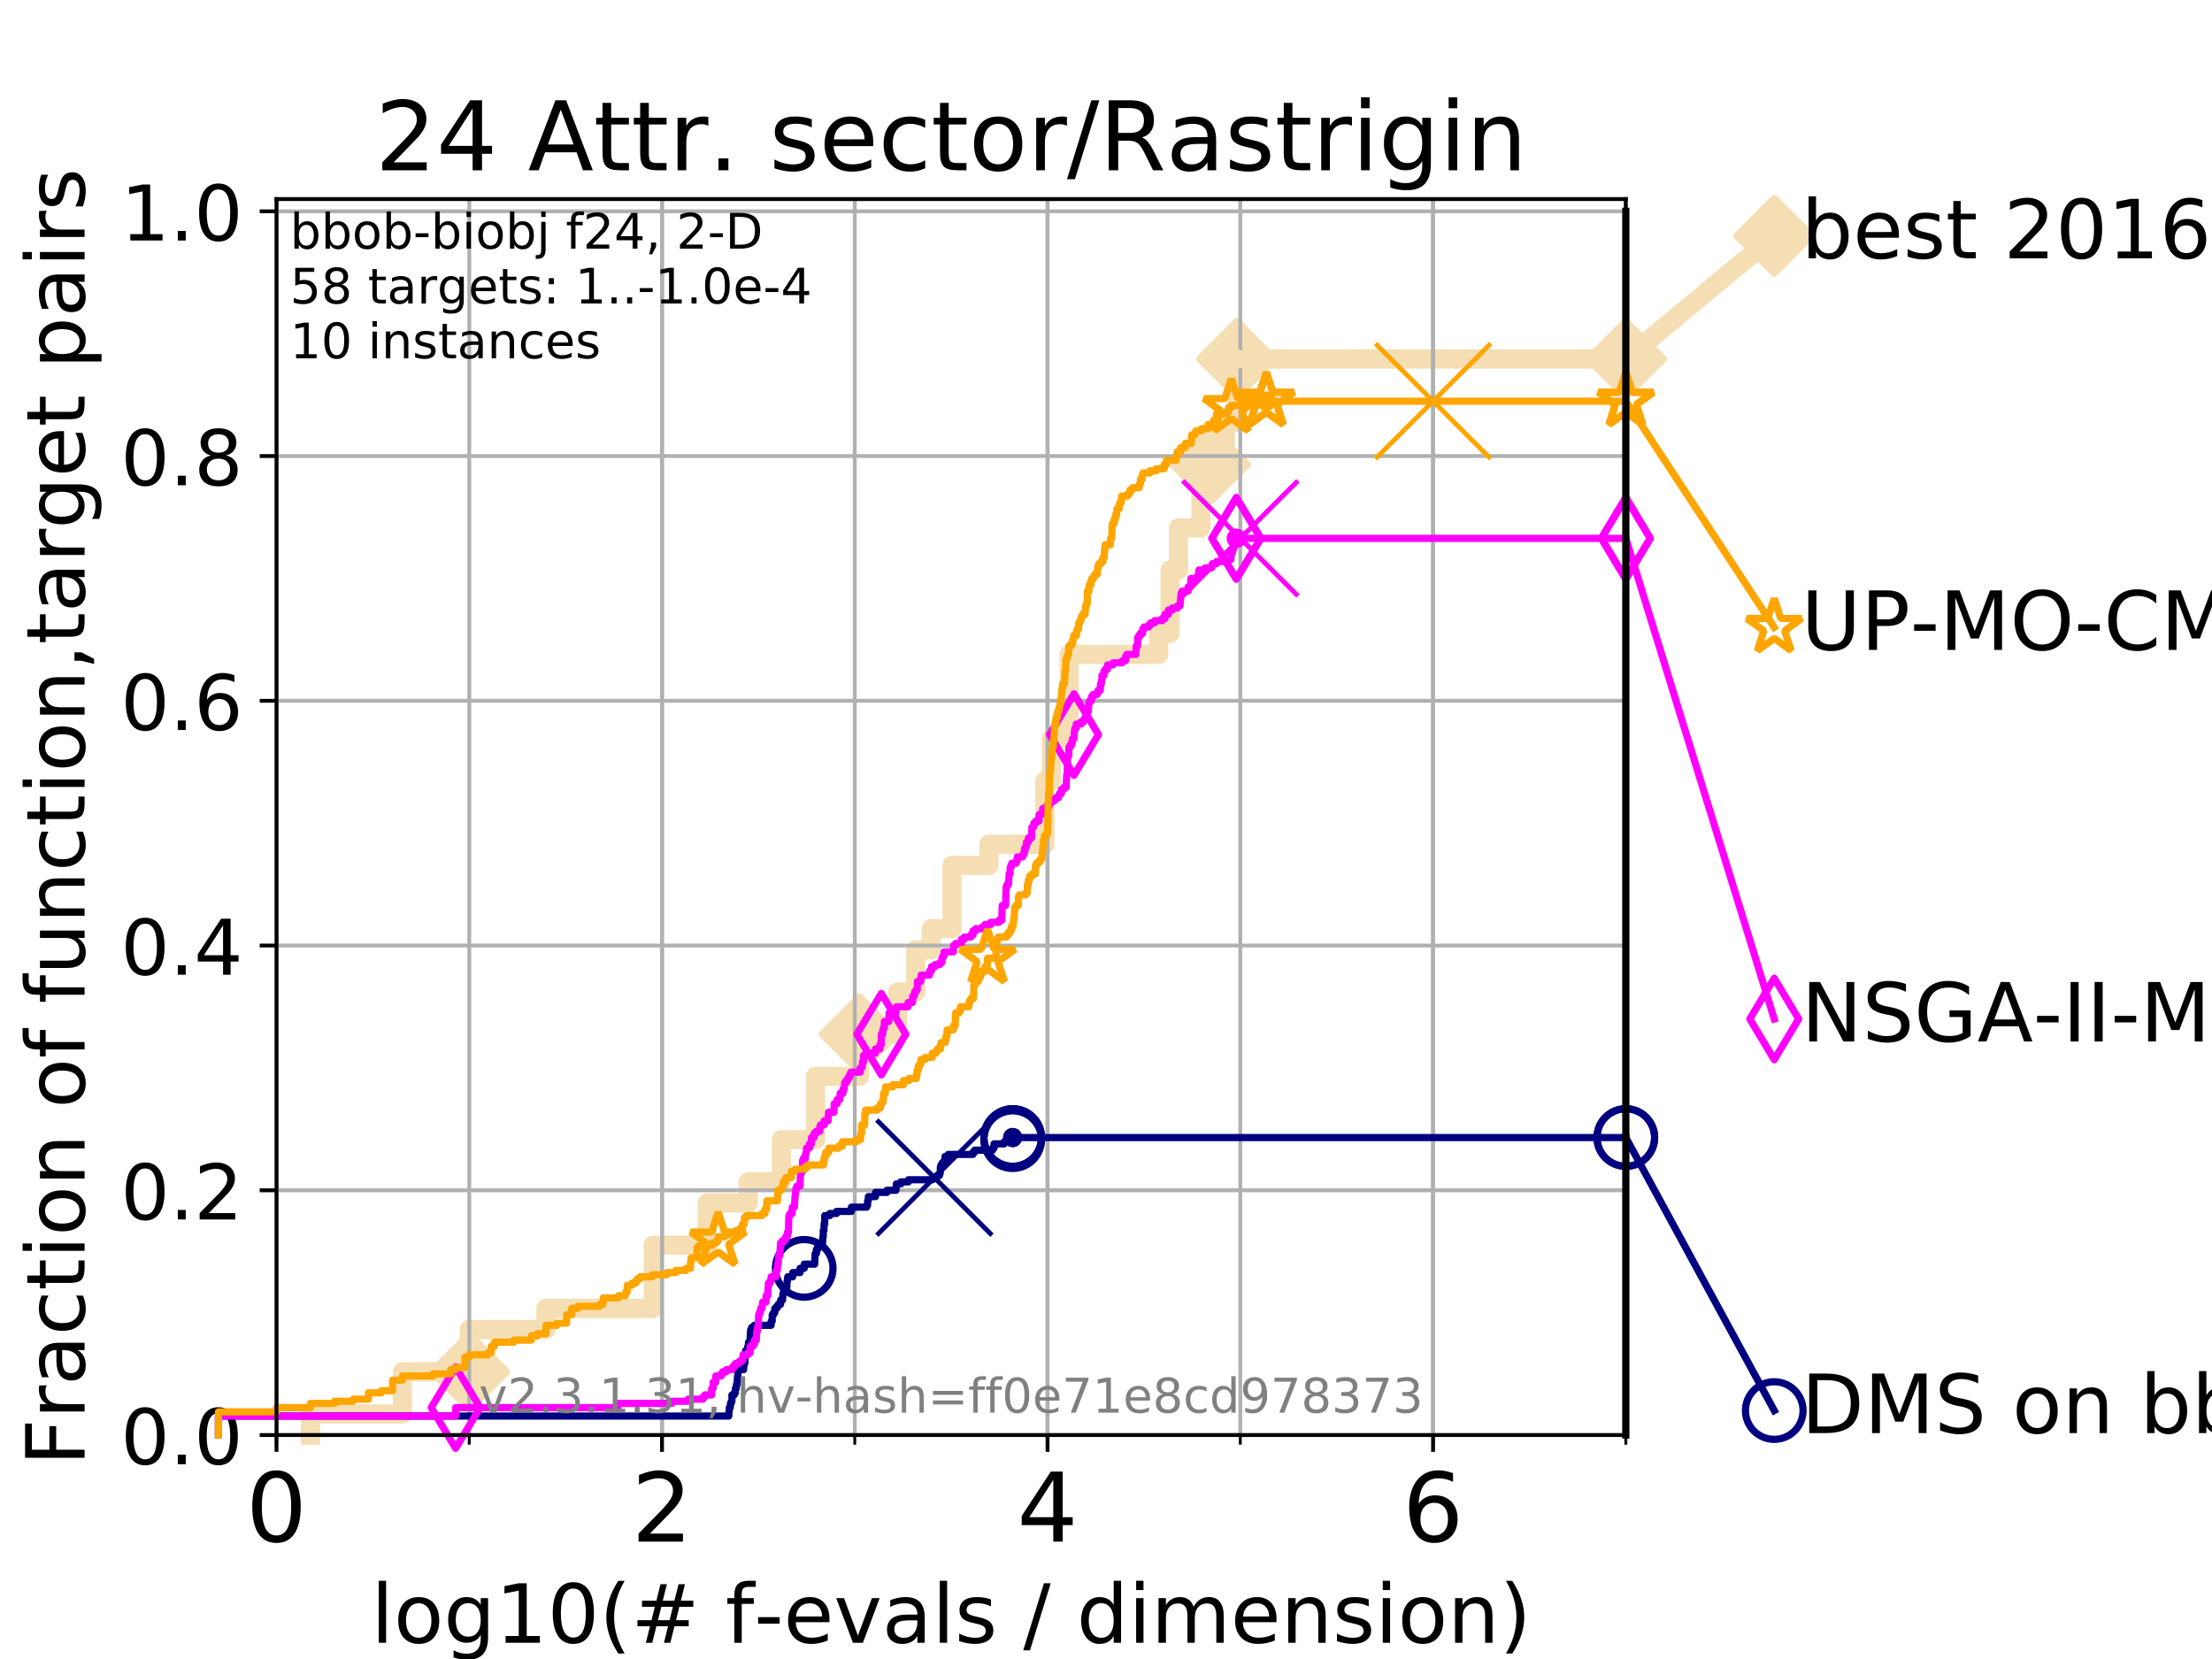 <?xml version="1.0" encoding="utf-8" standalone="no"?>
<!DOCTYPE svg PUBLIC "-//W3C//DTD SVG 1.1//EN"
  "http://www.w3.org/Graphics/SVG/1.1/DTD/svg11.dtd">
<!-- Created with matplotlib (https://matplotlib.org/) -->
<svg height="345.6pt" version="1.1" viewBox="0 0 460.8 345.6" width="460.8pt" xmlns="http://www.w3.org/2000/svg" xmlns:xlink="http://www.w3.org/1999/xlink">
 <defs>
  <style type="text/css">
*{stroke-linecap:butt;stroke-linejoin:round;}
  </style>
 </defs>
 <g id="figure_1">
  <g id="patch_1">
   <path d="M 0 345.6 
L 460.8 345.6 
L 460.8 0 
L 0 0 
z
" style="fill:#ffffff;"/>
  </g>
  <g id="axes_1">
   <g id="patch_2">
    <path d="M 57.6 298.944 
L 338.688 298.944 
L 338.688 41.472 
L 57.6 41.472 
z
" style="fill:#ffffff;"/>
   </g>
   <g id="line2d_1">
    <path d="M 64.671 298.944 
L 64.671 294.549 
L 83.83 294.549 
L 83.83 285.758 
L 97.755 285.758 
L 97.755 276.968 
L 113.735 276.968 
L 113.735 272.573 
L 136.073 272.573 
L 136.073 259.387 
L 147.318 259.387 
L 147.318 250.597 
L 155.867 250.597 
L 155.867 246.201 
L 162.771 246.201 
L 162.771 237.411 
L 169.898 237.411 
L 169.898 224.225 
L 179.05 224.225 
L 179.05 215.435 
L 186.978 215.435 
L 186.978 206.644 
L 190.746 206.644 
L 190.746 197.854 
L 193.983 197.854 
L 193.983 193.459 
L 198.313 193.459 
L 198.313 180.273 
L 206.025 180.273 
L 206.025 175.878 
L 217.671 175.878 
L 217.671 162.692 
L 219.032 162.692 
L 219.032 153.902 
L 221.09 153.902 
L 221.09 149.507 
L 222.727 149.507 
L 222.727 136.321 
L 241.362 136.321 
L 241.362 131.926 
L 243.759 131.926 
L 243.759 118.74 
L 245.492 118.74 
L 245.492 109.95 
L 250.183 109.95 
L 250.183 101.159 
L 252.035 101.159 
L 252.035 96.764 
L 255.231 96.764 
L 255.231 87.973 
L 257.685 87.973 
L 257.685 74.788 
L 338.688 74.788 
" style="fill:none;stroke:#f5deb3;stroke-linecap:square;stroke-width:4;"/>
   </g>
   <g id="line2d_2">
    <defs>
     <path d="M 0 7.778 
L 7.778 0 
L 0 -7.778 
L -7.778 0 
z
" id="m73f809a1c1" style="stroke:#f5deb3;stroke-linejoin:miter;stroke-width:1.5;"/>
    </defs>
    <g>
     <use style="fill:#f5deb3;stroke:#f5deb3;stroke-linejoin:miter;stroke-width:1.5;" x="97.755" xlink:href="#m73f809a1c1" y="285.758"/>
     <use style="fill:#f5deb3;stroke:#f5deb3;stroke-linejoin:miter;stroke-width:1.5;" x="179.05" xlink:href="#m73f809a1c1" y="215.435"/>
     <use style="fill:#f5deb3;stroke:#f5deb3;stroke-linejoin:miter;stroke-width:1.5;" x="252.035" xlink:href="#m73f809a1c1" y="96.764"/>
     <use style="fill:#f5deb3;stroke:#f5deb3;stroke-linejoin:miter;stroke-width:1.5;" x="257.685" xlink:href="#m73f809a1c1" y="74.788"/>
     <use style="fill:#f5deb3;stroke:#f5deb3;stroke-linejoin:miter;stroke-width:1.5;" x="338.688" xlink:href="#m73f809a1c1" y="74.788"/>
    </g>
   </g>
   <g id="line2d_3">
    <path style="fill:none;stroke:#f5deb3;stroke-linecap:square;stroke-width:4;"/>
    <g/>
   </g>
   <g id="line2d_4">
    <path d="M 338.688 74.788 
L 369.608 49.12 
" style="fill:none;stroke:#f5deb3;stroke-linecap:square;stroke-width:4;"/>
    <g>
     <use style="fill:#f5deb3;stroke:#f5deb3;stroke-linejoin:miter;stroke-width:1.5;" x="338.688" xlink:href="#m73f809a1c1" y="74.788"/>
     <use style="fill:#f5deb3;stroke:#f5deb3;stroke-linejoin:miter;stroke-width:1.5;" x="369.608" xlink:href="#m73f809a1c1" y="49.12"/>
    </g>
   </g>
   <g id="matplotlib.axis_1">
    <g id="xtick_1">
     <g id="line2d_5">
      <path clip-path="url(#pd6ce9622ca)" d="M 57.6 298.944 
L 57.6 41.472 
" style="fill:none;stroke:#b0b0b0;stroke-linecap:square;stroke-width:0.8;"/>
     </g>
     <g id="line2d_6">
      <defs>
       <path d="M 0 0 
L 0 3.5 
" id="mccf856e743" style="stroke:#000000;stroke-width:0.8;"/>
      </defs>
      <g>
       <use style="stroke:#000000;stroke-width:0.8;" x="57.6" xlink:href="#mccf856e743" y="298.944"/>
      </g>
     </g>
     <g id="text_1">
      <!-- 0 -->
      <defs>
       <path d="M 31.781 66.406 
Q 24.172 66.406 20.328 58.906 
Q 16.5 51.422 16.5 36.375 
Q 16.5 21.391 20.328 13.891 
Q 24.172 6.391 31.781 6.391 
Q 39.453 6.391 43.281 13.891 
Q 47.125 21.391 47.125 36.375 
Q 47.125 51.422 43.281 58.906 
Q 39.453 66.406 31.781 66.406 
z
M 31.781 74.219 
Q 44.047 74.219 50.516 64.516 
Q 56.984 54.828 56.984 36.375 
Q 56.984 17.969 50.516 8.266 
Q 44.047 -1.422 31.781 -1.422 
Q 19.531 -1.422 13.062 8.266 
Q 6.594 17.969 6.594 36.375 
Q 6.594 54.828 13.062 64.516 
Q 19.531 74.219 31.781 74.219 
z
" id="DejaVuSans-48"/>
      </defs>
      <g transform="translate(51.237 321.141)scale(0.2 -0.2)">
       <use xlink:href="#DejaVuSans-48"/>
      </g>
     </g>
    </g>
    <g id="xtick_2">
     <g id="line2d_7">
      <path clip-path="url(#pd6ce9622ca)" d="M 137.911 298.944 
L 137.911 41.472 
" style="fill:none;stroke:#b0b0b0;stroke-linecap:square;stroke-width:0.8;"/>
     </g>
     <g id="line2d_8">
      <g>
       <use style="stroke:#000000;stroke-width:0.8;" x="137.911" xlink:href="#mccf856e743" y="298.944"/>
      </g>
     </g>
     <g id="text_2">
      <!-- 2 -->
      <defs>
       <path d="M 19.188 8.297 
L 53.609 8.297 
L 53.609 0 
L 7.328 0 
L 7.328 8.297 
Q 12.938 14.109 22.625 23.891 
Q 32.328 33.688 34.812 36.531 
Q 39.547 41.844 41.422 45.531 
Q 43.312 49.219 43.312 52.781 
Q 43.312 58.594 39.234 62.25 
Q 35.156 65.922 28.609 65.922 
Q 23.969 65.922 18.812 64.312 
Q 13.672 62.703 7.812 59.422 
L 7.812 69.391 
Q 13.766 71.781 18.938 73 
Q 24.125 74.219 28.422 74.219 
Q 39.75 74.219 46.484 68.547 
Q 53.219 62.891 53.219 53.422 
Q 53.219 48.922 51.531 44.891 
Q 49.859 40.875 45.406 35.406 
Q 44.188 33.984 37.641 27.219 
Q 31.109 20.453 19.188 8.297 
z
" id="DejaVuSans-50"/>
      </defs>
      <g transform="translate(131.548 321.141)scale(0.2 -0.2)">
       <use xlink:href="#DejaVuSans-50"/>
      </g>
     </g>
    </g>
    <g id="xtick_3">
     <g id="line2d_9">
      <path clip-path="url(#pd6ce9622ca)" d="M 218.222 298.944 
L 218.222 41.472 
" style="fill:none;stroke:#b0b0b0;stroke-linecap:square;stroke-width:0.8;"/>
     </g>
     <g id="line2d_10">
      <g>
       <use style="stroke:#000000;stroke-width:0.8;" x="218.222" xlink:href="#mccf856e743" y="298.944"/>
      </g>
     </g>
     <g id="text_3">
      <!-- 4 -->
      <defs>
       <path d="M 37.797 64.312 
L 12.891 25.391 
L 37.797 25.391 
z
M 35.203 72.906 
L 47.609 72.906 
L 47.609 25.391 
L 58.016 25.391 
L 58.016 17.188 
L 47.609 17.188 
L 47.609 0 
L 37.797 0 
L 37.797 17.188 
L 4.891 17.188 
L 4.891 26.703 
z
" id="DejaVuSans-52"/>
      </defs>
      <g transform="translate(211.859 321.141)scale(0.2 -0.2)">
       <use xlink:href="#DejaVuSans-52"/>
      </g>
     </g>
    </g>
    <g id="xtick_4">
     <g id="line2d_11">
      <path clip-path="url(#pd6ce9622ca)" d="M 298.533 298.944 
L 298.533 41.472 
" style="fill:none;stroke:#b0b0b0;stroke-linecap:square;stroke-width:0.8;"/>
     </g>
     <g id="line2d_12">
      <g>
       <use style="stroke:#000000;stroke-width:0.8;" x="298.533" xlink:href="#mccf856e743" y="298.944"/>
      </g>
     </g>
     <g id="text_4">
      <!-- 6 -->
      <defs>
       <path d="M 33.016 40.375 
Q 26.375 40.375 22.484 35.828 
Q 18.609 31.297 18.609 23.391 
Q 18.609 15.531 22.484 10.953 
Q 26.375 6.391 33.016 6.391 
Q 39.656 6.391 43.531 10.953 
Q 47.406 15.531 47.406 23.391 
Q 47.406 31.297 43.531 35.828 
Q 39.656 40.375 33.016 40.375 
z
M 52.594 71.297 
L 52.594 62.312 
Q 48.875 64.062 45.094 64.984 
Q 41.312 65.922 37.594 65.922 
Q 27.828 65.922 22.672 59.328 
Q 17.531 52.734 16.797 39.406 
Q 19.672 43.656 24.016 45.922 
Q 28.375 48.188 33.594 48.188 
Q 44.578 48.188 50.953 41.516 
Q 57.328 34.859 57.328 23.391 
Q 57.328 12.156 50.688 5.359 
Q 44.047 -1.422 33.016 -1.422 
Q 20.359 -1.422 13.672 8.266 
Q 6.984 17.969 6.984 36.375 
Q 6.984 53.656 15.188 63.938 
Q 23.391 74.219 37.203 74.219 
Q 40.922 74.219 44.703 73.484 
Q 48.484 72.75 52.594 71.297 
z
" id="DejaVuSans-54"/>
      </defs>
      <g transform="translate(292.17 321.141)scale(0.2 -0.2)">
       <use xlink:href="#DejaVuSans-54"/>
      </g>
     </g>
    </g>
    <g id="xtick_5">
     <g id="line2d_13">
      <path clip-path="url(#pd6ce9622ca)" d="M 57.6 298.944 
L 57.6 41.472 
" style="fill:none;stroke:#b0b0b0;stroke-linecap:square;stroke-width:0.8;"/>
     </g>
     <g id="line2d_14">
      <defs>
       <path d="M 0 0 
L 0 2 
" id="m33f5f4b64e" style="stroke:#000000;stroke-width:0.6;"/>
      </defs>
      <g>
       <use style="stroke:#000000;stroke-width:0.6;" x="57.6" xlink:href="#m33f5f4b64e" y="298.944"/>
      </g>
     </g>
    </g>
    <g id="xtick_6">
     <g id="line2d_15">
      <path clip-path="url(#pd6ce9622ca)" d="M 97.755 298.944 
L 97.755 41.472 
" style="fill:none;stroke:#b0b0b0;stroke-linecap:square;stroke-width:0.8;"/>
     </g>
     <g id="line2d_16">
      <g>
       <use style="stroke:#000000;stroke-width:0.6;" x="97.755" xlink:href="#m33f5f4b64e" y="298.944"/>
      </g>
     </g>
    </g>
    <g id="xtick_7">
     <g id="line2d_17">
      <path clip-path="url(#pd6ce9622ca)" d="M 137.911 298.944 
L 137.911 41.472 
" style="fill:none;stroke:#b0b0b0;stroke-linecap:square;stroke-width:0.8;"/>
     </g>
     <g id="line2d_18">
      <g>
       <use style="stroke:#000000;stroke-width:0.6;" x="137.911" xlink:href="#m33f5f4b64e" y="298.944"/>
      </g>
     </g>
    </g>
    <g id="xtick_8">
     <g id="line2d_19">
      <path clip-path="url(#pd6ce9622ca)" d="M 178.066 298.944 
L 178.066 41.472 
" style="fill:none;stroke:#b0b0b0;stroke-linecap:square;stroke-width:0.8;"/>
     </g>
     <g id="line2d_20">
      <g>
       <use style="stroke:#000000;stroke-width:0.6;" x="178.066" xlink:href="#m33f5f4b64e" y="298.944"/>
      </g>
     </g>
    </g>
    <g id="xtick_9">
     <g id="line2d_21">
      <path clip-path="url(#pd6ce9622ca)" d="M 218.222 298.944 
L 218.222 41.472 
" style="fill:none;stroke:#b0b0b0;stroke-linecap:square;stroke-width:0.8;"/>
     </g>
     <g id="line2d_22">
      <g>
       <use style="stroke:#000000;stroke-width:0.6;" x="218.222" xlink:href="#m33f5f4b64e" y="298.944"/>
      </g>
     </g>
    </g>
    <g id="xtick_10">
     <g id="line2d_23">
      <path clip-path="url(#pd6ce9622ca)" d="M 258.377 298.944 
L 258.377 41.472 
" style="fill:none;stroke:#b0b0b0;stroke-linecap:square;stroke-width:0.8;"/>
     </g>
     <g id="line2d_24">
      <g>
       <use style="stroke:#000000;stroke-width:0.6;" x="258.377" xlink:href="#m33f5f4b64e" y="298.944"/>
      </g>
     </g>
    </g>
    <g id="xtick_11">
     <g id="line2d_25">
      <path clip-path="url(#pd6ce9622ca)" d="M 298.533 298.944 
L 298.533 41.472 
" style="fill:none;stroke:#b0b0b0;stroke-linecap:square;stroke-width:0.8;"/>
     </g>
     <g id="line2d_26">
      <g>
       <use style="stroke:#000000;stroke-width:0.6;" x="298.533" xlink:href="#m33f5f4b64e" y="298.944"/>
      </g>
     </g>
    </g>
    <g id="xtick_12">
     <g id="line2d_27">
      <path clip-path="url(#pd6ce9622ca)" d="M 338.688 298.944 
L 338.688 41.472 
" style="fill:none;stroke:#b0b0b0;stroke-linecap:square;stroke-width:0.8;"/>
     </g>
     <g id="line2d_28">
      <g>
       <use style="stroke:#000000;stroke-width:0.6;" x="338.688" xlink:href="#m33f5f4b64e" y="298.944"/>
      </g>
     </g>
    </g>
    <g id="text_5">
     <!-- log10(# f-evals / dimension) -->
     <defs>
      <path d="M 9.422 75.984 
L 18.406 75.984 
L 18.406 0 
L 9.422 0 
z
" id="DejaVuSans-108"/>
      <path d="M 30.609 48.391 
Q 23.391 48.391 19.188 42.75 
Q 14.984 37.109 14.984 27.297 
Q 14.984 17.484 19.156 11.844 
Q 23.344 6.203 30.609 6.203 
Q 37.797 6.203 41.984 11.859 
Q 46.188 17.531 46.188 27.297 
Q 46.188 37.016 41.984 42.703 
Q 37.797 48.391 30.609 48.391 
z
M 30.609 56 
Q 42.328 56 49.016 48.375 
Q 55.719 40.766 55.719 27.297 
Q 55.719 13.875 49.016 6.219 
Q 42.328 -1.422 30.609 -1.422 
Q 18.844 -1.422 12.172 6.219 
Q 5.516 13.875 5.516 27.297 
Q 5.516 40.766 12.172 48.375 
Q 18.844 56 30.609 56 
z
" id="DejaVuSans-111"/>
      <path d="M 45.406 27.984 
Q 45.406 37.75 41.375 43.109 
Q 37.359 48.484 30.078 48.484 
Q 22.859 48.484 18.828 43.109 
Q 14.797 37.75 14.797 27.984 
Q 14.797 18.266 18.828 12.891 
Q 22.859 7.516 30.078 7.516 
Q 37.359 7.516 41.375 12.891 
Q 45.406 18.266 45.406 27.984 
z
M 54.391 6.781 
Q 54.391 -7.172 48.188 -13.984 
Q 42 -20.797 29.203 -20.797 
Q 24.469 -20.797 20.266 -20.094 
Q 16.062 -19.391 12.109 -17.922 
L 12.109 -9.188 
Q 16.062 -11.328 19.922 -12.344 
Q 23.781 -13.375 27.781 -13.375 
Q 36.625 -13.375 41.016 -8.766 
Q 45.406 -4.156 45.406 5.172 
L 45.406 9.625 
Q 42.625 4.781 38.281 2.391 
Q 33.938 0 27.875 0 
Q 17.828 0 11.672 7.656 
Q 5.516 15.328 5.516 27.984 
Q 5.516 40.672 11.672 48.328 
Q 17.828 56 27.875 56 
Q 33.938 56 38.281 53.609 
Q 42.625 51.219 45.406 46.391 
L 45.406 54.688 
L 54.391 54.688 
z
" id="DejaVuSans-103"/>
      <path d="M 12.406 8.297 
L 28.516 8.297 
L 28.516 63.922 
L 10.984 60.406 
L 10.984 69.391 
L 28.422 72.906 
L 38.281 72.906 
L 38.281 8.297 
L 54.391 8.297 
L 54.391 0 
L 12.406 0 
z
" id="DejaVuSans-49"/>
      <path d="M 31 75.875 
Q 24.469 64.656 21.281 53.656 
Q 18.109 42.672 18.109 31.391 
Q 18.109 20.125 21.312 9.062 
Q 24.516 -2 31 -13.188 
L 23.188 -13.188 
Q 15.875 -1.703 12.234 9.375 
Q 8.594 20.453 8.594 31.391 
Q 8.594 42.281 12.203 53.312 
Q 15.828 64.359 23.188 75.875 
z
" id="DejaVuSans-40"/>
      <path d="M 51.125 44 
L 36.922 44 
L 32.812 27.688 
L 47.125 27.688 
z
M 43.797 71.781 
L 38.719 51.516 
L 52.984 51.516 
L 58.109 71.781 
L 65.922 71.781 
L 60.891 51.516 
L 76.125 51.516 
L 76.125 44 
L 58.984 44 
L 54.984 27.688 
L 70.516 27.688 
L 70.516 20.219 
L 53.078 20.219 
L 48 0 
L 40.188 0 
L 45.219 20.219 
L 30.906 20.219 
L 25.875 0 
L 18.016 0 
L 23.094 20.219 
L 7.719 20.219 
L 7.719 27.688 
L 24.906 27.688 
L 29 44 
L 13.281 44 
L 13.281 51.516 
L 30.906 51.516 
L 35.891 71.781 
z
" id="DejaVuSans-35"/>
      <path id="DejaVuSans-32"/>
      <path d="M 37.109 75.984 
L 37.109 68.5 
L 28.516 68.5 
Q 23.688 68.5 21.797 66.547 
Q 19.922 64.594 19.922 59.516 
L 19.922 54.688 
L 34.719 54.688 
L 34.719 47.703 
L 19.922 47.703 
L 19.922 0 
L 10.891 0 
L 10.891 47.703 
L 2.297 47.703 
L 2.297 54.688 
L 10.891 54.688 
L 10.891 58.5 
Q 10.891 67.625 15.141 71.797 
Q 19.391 75.984 28.609 75.984 
z
" id="DejaVuSans-102"/>
      <path d="M 4.891 31.391 
L 31.203 31.391 
L 31.203 23.391 
L 4.891 23.391 
z
" id="DejaVuSans-45"/>
      <path d="M 56.203 29.594 
L 56.203 25.203 
L 14.891 25.203 
Q 15.484 15.922 20.484 11.062 
Q 25.484 6.203 34.422 6.203 
Q 39.594 6.203 44.453 7.469 
Q 49.312 8.734 54.109 11.281 
L 54.109 2.781 
Q 49.266 0.734 44.188 -0.344 
Q 39.109 -1.422 33.891 -1.422 
Q 20.797 -1.422 13.156 6.188 
Q 5.516 13.812 5.516 26.812 
Q 5.516 40.234 12.766 48.109 
Q 20.016 56 32.328 56 
Q 43.359 56 49.781 48.891 
Q 56.203 41.797 56.203 29.594 
z
M 47.219 32.234 
Q 47.125 39.594 43.094 43.984 
Q 39.062 48.391 32.422 48.391 
Q 24.906 48.391 20.391 44.141 
Q 15.875 39.891 15.188 32.172 
z
" id="DejaVuSans-101"/>
      <path d="M 2.984 54.688 
L 12.5 54.688 
L 29.594 8.797 
L 46.688 54.688 
L 56.203 54.688 
L 35.688 0 
L 23.484 0 
z
" id="DejaVuSans-118"/>
      <path d="M 34.281 27.484 
Q 23.391 27.484 19.188 25 
Q 14.984 22.516 14.984 16.5 
Q 14.984 11.719 18.141 8.906 
Q 21.297 6.109 26.703 6.109 
Q 34.188 6.109 38.703 11.406 
Q 43.219 16.703 43.219 25.484 
L 43.219 27.484 
z
M 52.203 31.203 
L 52.203 0 
L 43.219 0 
L 43.219 8.297 
Q 40.141 3.328 35.547 0.953 
Q 30.953 -1.422 24.312 -1.422 
Q 15.922 -1.422 10.953 3.297 
Q 6 8.016 6 15.922 
Q 6 25.141 12.172 29.828 
Q 18.359 34.516 30.609 34.516 
L 43.219 34.516 
L 43.219 35.406 
Q 43.219 41.609 39.141 45 
Q 35.062 48.391 27.688 48.391 
Q 23 48.391 18.547 47.266 
Q 14.109 46.141 10.016 43.891 
L 10.016 52.203 
Q 14.938 54.109 19.578 55.047 
Q 24.219 56 28.609 56 
Q 40.484 56 46.344 49.844 
Q 52.203 43.703 52.203 31.203 
z
" id="DejaVuSans-97"/>
      <path d="M 44.281 53.078 
L 44.281 44.578 
Q 40.484 46.531 36.375 47.5 
Q 32.281 48.484 27.875 48.484 
Q 21.188 48.484 17.844 46.438 
Q 14.5 44.391 14.5 40.281 
Q 14.5 37.156 16.891 35.375 
Q 19.281 33.594 26.516 31.984 
L 29.594 31.297 
Q 39.156 29.25 43.188 25.516 
Q 47.219 21.781 47.219 15.094 
Q 47.219 7.469 41.188 3.016 
Q 35.156 -1.422 24.609 -1.422 
Q 20.219 -1.422 15.453 -0.562 
Q 10.688 0.297 5.422 2 
L 5.422 11.281 
Q 10.406 8.688 15.234 7.391 
Q 20.062 6.109 24.812 6.109 
Q 31.156 6.109 34.562 8.281 
Q 37.984 10.453 37.984 14.406 
Q 37.984 18.062 35.516 20.016 
Q 33.062 21.969 24.703 23.781 
L 21.578 24.516 
Q 13.234 26.266 9.516 29.906 
Q 5.812 33.547 5.812 39.891 
Q 5.812 47.609 11.281 51.797 
Q 16.75 56 26.812 56 
Q 31.781 56 36.172 55.266 
Q 40.578 54.547 44.281 53.078 
z
" id="DejaVuSans-115"/>
      <path d="M 25.391 72.906 
L 33.688 72.906 
L 8.297 -9.281 
L 0 -9.281 
z
" id="DejaVuSans-47"/>
      <path d="M 45.406 46.391 
L 45.406 75.984 
L 54.391 75.984 
L 54.391 0 
L 45.406 0 
L 45.406 8.203 
Q 42.578 3.328 38.25 0.953 
Q 33.938 -1.422 27.875 -1.422 
Q 17.969 -1.422 11.734 6.484 
Q 5.516 14.406 5.516 27.297 
Q 5.516 40.188 11.734 48.094 
Q 17.969 56 27.875 56 
Q 33.938 56 38.25 53.625 
Q 42.578 51.266 45.406 46.391 
z
M 14.797 27.297 
Q 14.797 17.391 18.875 11.75 
Q 22.953 6.109 30.078 6.109 
Q 37.203 6.109 41.297 11.75 
Q 45.406 17.391 45.406 27.297 
Q 45.406 37.203 41.297 42.844 
Q 37.203 48.484 30.078 48.484 
Q 22.953 48.484 18.875 42.844 
Q 14.797 37.203 14.797 27.297 
z
" id="DejaVuSans-100"/>
      <path d="M 9.422 54.688 
L 18.406 54.688 
L 18.406 0 
L 9.422 0 
z
M 9.422 75.984 
L 18.406 75.984 
L 18.406 64.594 
L 9.422 64.594 
z
" id="DejaVuSans-105"/>
      <path d="M 52 44.188 
Q 55.375 50.25 60.062 53.125 
Q 64.75 56 71.094 56 
Q 79.641 56 84.281 50.016 
Q 88.922 44.047 88.922 33.016 
L 88.922 0 
L 79.891 0 
L 79.891 32.719 
Q 79.891 40.578 77.094 44.375 
Q 74.312 48.188 68.609 48.188 
Q 61.625 48.188 57.562 43.547 
Q 53.516 38.922 53.516 30.906 
L 53.516 0 
L 44.484 0 
L 44.484 32.719 
Q 44.484 40.625 41.703 44.406 
Q 38.922 48.188 33.109 48.188 
Q 26.219 48.188 22.156 43.531 
Q 18.109 38.875 18.109 30.906 
L 18.109 0 
L 9.078 0 
L 9.078 54.688 
L 18.109 54.688 
L 18.109 46.188 
Q 21.188 51.219 25.484 53.609 
Q 29.781 56 35.688 56 
Q 41.656 56 45.828 52.969 
Q 50 49.953 52 44.188 
z
" id="DejaVuSans-109"/>
      <path d="M 54.891 33.016 
L 54.891 0 
L 45.906 0 
L 45.906 32.719 
Q 45.906 40.484 42.875 44.328 
Q 39.844 48.188 33.797 48.188 
Q 26.516 48.188 22.312 43.547 
Q 18.109 38.922 18.109 30.906 
L 18.109 0 
L 9.078 0 
L 9.078 54.688 
L 18.109 54.688 
L 18.109 46.188 
Q 21.344 51.125 25.703 53.562 
Q 30.078 56 35.797 56 
Q 45.219 56 50.047 50.172 
Q 54.891 44.344 54.891 33.016 
z
" id="DejaVuSans-110"/>
      <path d="M 8.016 75.875 
L 15.828 75.875 
Q 23.141 64.359 26.781 53.312 
Q 30.422 42.281 30.422 31.391 
Q 30.422 20.453 26.781 9.375 
Q 23.141 -1.703 15.828 -13.188 
L 8.016 -13.188 
Q 14.5 -2 17.703 9.062 
Q 20.906 20.125 20.906 31.391 
Q 20.906 42.672 17.703 53.656 
Q 14.5 64.656 8.016 75.875 
z
" id="DejaVuSans-41"/>
     </defs>
     <g transform="translate(77.303 342.218)scale(0.17 -0.17)">
      <use xlink:href="#DejaVuSans-108"/>
      <use x="27.783" xlink:href="#DejaVuSans-111"/>
      <use x="88.965" xlink:href="#DejaVuSans-103"/>
      <use x="152.441" xlink:href="#DejaVuSans-49"/>
      <use x="216.064" xlink:href="#DejaVuSans-48"/>
      <use x="279.688" xlink:href="#DejaVuSans-40"/>
      <use x="318.701" xlink:href="#DejaVuSans-35"/>
      <use x="402.49" xlink:href="#DejaVuSans-32"/>
      <use x="434.277" xlink:href="#DejaVuSans-102"/>
      <use x="469.404" xlink:href="#DejaVuSans-45"/>
      <use x="505.488" xlink:href="#DejaVuSans-101"/>
      <use x="567.012" xlink:href="#DejaVuSans-118"/>
      <use x="626.191" xlink:href="#DejaVuSans-97"/>
      <use x="687.471" xlink:href="#DejaVuSans-108"/>
      <use x="715.254" xlink:href="#DejaVuSans-115"/>
      <use x="767.354" xlink:href="#DejaVuSans-32"/>
      <use x="799.141" xlink:href="#DejaVuSans-47"/>
      <use x="832.832" xlink:href="#DejaVuSans-32"/>
      <use x="864.619" xlink:href="#DejaVuSans-100"/>
      <use x="928.096" xlink:href="#DejaVuSans-105"/>
      <use x="955.879" xlink:href="#DejaVuSans-109"/>
      <use x="1053.291" xlink:href="#DejaVuSans-101"/>
      <use x="1114.814" xlink:href="#DejaVuSans-110"/>
      <use x="1178.193" xlink:href="#DejaVuSans-115"/>
      <use x="1230.293" xlink:href="#DejaVuSans-105"/>
      <use x="1258.076" xlink:href="#DejaVuSans-111"/>
      <use x="1319.258" xlink:href="#DejaVuSans-110"/>
      <use x="1382.637" xlink:href="#DejaVuSans-41"/>
     </g>
    </g>
   </g>
   <g id="matplotlib.axis_2">
    <g id="ytick_1">
     <g id="line2d_29">
      <path clip-path="url(#pd6ce9622ca)" d="M 57.6 298.944 
L 338.688 298.944 
" style="fill:none;stroke:#b0b0b0;stroke-linecap:square;stroke-width:0.8;"/>
     </g>
     <g id="line2d_30">
      <defs>
       <path d="M 0 0 
L -3.5 0 
" id="ma94233d3bf" style="stroke:#000000;stroke-width:0.8;"/>
      </defs>
      <g>
       <use style="stroke:#000000;stroke-width:0.8;" x="57.6" xlink:href="#ma94233d3bf" y="298.944"/>
      </g>
     </g>
     <g id="text_6">
      <!-- 0.0 -->
      <defs>
       <path d="M 10.688 12.406 
L 21 12.406 
L 21 0 
L 10.688 0 
z
" id="DejaVuSans-46"/>
      </defs>
      <g transform="translate(25.155 305.023)scale(0.16 -0.16)">
       <use xlink:href="#DejaVuSans-48"/>
       <use x="63.623" xlink:href="#DejaVuSans-46"/>
       <use x="95.41" xlink:href="#DejaVuSans-48"/>
      </g>
     </g>
    </g>
    <g id="ytick_2">
     <g id="line2d_31">
      <path clip-path="url(#pd6ce9622ca)" d="M 57.6 247.959 
L 338.688 247.959 
" style="fill:none;stroke:#b0b0b0;stroke-linecap:square;stroke-width:0.8;"/>
     </g>
     <g id="line2d_32">
      <g>
       <use style="stroke:#000000;stroke-width:0.8;" x="57.6" xlink:href="#ma94233d3bf" y="247.959"/>
      </g>
     </g>
     <g id="text_7">
      <!-- 0.2 -->
      <g transform="translate(25.155 254.038)scale(0.16 -0.16)">
       <use xlink:href="#DejaVuSans-48"/>
       <use x="63.623" xlink:href="#DejaVuSans-46"/>
       <use x="95.41" xlink:href="#DejaVuSans-50"/>
      </g>
     </g>
    </g>
    <g id="ytick_3">
     <g id="line2d_33">
      <path clip-path="url(#pd6ce9622ca)" d="M 57.6 196.975 
L 338.688 196.975 
" style="fill:none;stroke:#b0b0b0;stroke-linecap:square;stroke-width:0.8;"/>
     </g>
     <g id="line2d_34">
      <g>
       <use style="stroke:#000000;stroke-width:0.8;" x="57.6" xlink:href="#ma94233d3bf" y="196.975"/>
      </g>
     </g>
     <g id="text_8">
      <!-- 0.4 -->
      <g transform="translate(25.155 203.054)scale(0.16 -0.16)">
       <use xlink:href="#DejaVuSans-48"/>
       <use x="63.623" xlink:href="#DejaVuSans-46"/>
       <use x="95.41" xlink:href="#DejaVuSans-52"/>
      </g>
     </g>
    </g>
    <g id="ytick_4">
     <g id="line2d_35">
      <path clip-path="url(#pd6ce9622ca)" d="M 57.6 145.99 
L 338.688 145.99 
" style="fill:none;stroke:#b0b0b0;stroke-linecap:square;stroke-width:0.8;"/>
     </g>
     <g id="line2d_36">
      <g>
       <use style="stroke:#000000;stroke-width:0.8;" x="57.6" xlink:href="#ma94233d3bf" y="145.99"/>
      </g>
     </g>
     <g id="text_9">
      <!-- 0.6 -->
      <g transform="translate(25.155 152.069)scale(0.16 -0.16)">
       <use xlink:href="#DejaVuSans-48"/>
       <use x="63.623" xlink:href="#DejaVuSans-46"/>
       <use x="95.41" xlink:href="#DejaVuSans-54"/>
      </g>
     </g>
    </g>
    <g id="ytick_5">
     <g id="line2d_37">
      <path clip-path="url(#pd6ce9622ca)" d="M 57.6 95.006 
L 338.688 95.006 
" style="fill:none;stroke:#b0b0b0;stroke-linecap:square;stroke-width:0.8;"/>
     </g>
     <g id="line2d_38">
      <g>
       <use style="stroke:#000000;stroke-width:0.8;" x="57.6" xlink:href="#ma94233d3bf" y="95.006"/>
      </g>
     </g>
     <g id="text_10">
      <!-- 0.8 -->
      <defs>
       <path d="M 31.781 34.625 
Q 24.75 34.625 20.719 30.859 
Q 16.703 27.094 16.703 20.516 
Q 16.703 13.922 20.719 10.156 
Q 24.75 6.391 31.781 6.391 
Q 38.812 6.391 42.859 10.172 
Q 46.922 13.969 46.922 20.516 
Q 46.922 27.094 42.891 30.859 
Q 38.875 34.625 31.781 34.625 
z
M 21.922 38.812 
Q 15.578 40.375 12.031 44.719 
Q 8.5 49.078 8.5 55.328 
Q 8.5 64.062 14.719 69.141 
Q 20.953 74.219 31.781 74.219 
Q 42.672 74.219 48.875 69.141 
Q 55.078 64.062 55.078 55.328 
Q 55.078 49.078 51.531 44.719 
Q 48 40.375 41.703 38.812 
Q 48.828 37.156 52.797 32.312 
Q 56.781 27.484 56.781 20.516 
Q 56.781 9.906 50.312 4.234 
Q 43.844 -1.422 31.781 -1.422 
Q 19.734 -1.422 13.25 4.234 
Q 6.781 9.906 6.781 20.516 
Q 6.781 27.484 10.781 32.312 
Q 14.797 37.156 21.922 38.812 
z
M 18.312 54.391 
Q 18.312 48.734 21.844 45.562 
Q 25.391 42.391 31.781 42.391 
Q 38.141 42.391 41.719 45.562 
Q 45.312 48.734 45.312 54.391 
Q 45.312 60.062 41.719 63.234 
Q 38.141 66.406 31.781 66.406 
Q 25.391 66.406 21.844 63.234 
Q 18.312 60.062 18.312 54.391 
z
" id="DejaVuSans-56"/>
      </defs>
      <g transform="translate(25.155 101.085)scale(0.16 -0.16)">
       <use xlink:href="#DejaVuSans-48"/>
       <use x="63.623" xlink:href="#DejaVuSans-46"/>
       <use x="95.41" xlink:href="#DejaVuSans-56"/>
      </g>
     </g>
    </g>
    <g id="ytick_6">
     <g id="line2d_39">
      <path clip-path="url(#pd6ce9622ca)" d="M 57.6 44.021 
L 338.688 44.021 
" style="fill:none;stroke:#b0b0b0;stroke-linecap:square;stroke-width:0.8;"/>
     </g>
     <g id="line2d_40">
      <g>
       <use style="stroke:#000000;stroke-width:0.8;" x="57.6" xlink:href="#ma94233d3bf" y="44.021"/>
      </g>
     </g>
     <g id="text_11">
      <!-- 1.0 -->
      <g transform="translate(25.155 50.1)scale(0.16 -0.16)">
       <use xlink:href="#DejaVuSans-49"/>
       <use x="63.623" xlink:href="#DejaVuSans-46"/>
       <use x="95.41" xlink:href="#DejaVuSans-48"/>
      </g>
     </g>
    </g>
    <g id="text_12">
     <!-- Fraction of function,target pairs -->
     <defs>
      <path d="M 9.812 72.906 
L 51.703 72.906 
L 51.703 64.594 
L 19.672 64.594 
L 19.672 43.109 
L 48.578 43.109 
L 48.578 34.812 
L 19.672 34.812 
L 19.672 0 
L 9.812 0 
z
" id="DejaVuSans-70"/>
      <path d="M 41.109 46.297 
Q 39.594 47.172 37.812 47.578 
Q 36.031 48 33.891 48 
Q 26.266 48 22.188 43.047 
Q 18.109 38.094 18.109 28.812 
L 18.109 0 
L 9.078 0 
L 9.078 54.688 
L 18.109 54.688 
L 18.109 46.188 
Q 20.953 51.172 25.484 53.578 
Q 30.031 56 36.531 56 
Q 37.453 56 38.578 55.875 
Q 39.703 55.766 41.062 55.516 
z
" id="DejaVuSans-114"/>
      <path d="M 48.781 52.594 
L 48.781 44.188 
Q 44.969 46.297 41.141 47.344 
Q 37.312 48.391 33.406 48.391 
Q 24.656 48.391 19.812 42.844 
Q 14.984 37.312 14.984 27.297 
Q 14.984 17.281 19.812 11.734 
Q 24.656 6.203 33.406 6.203 
Q 37.312 6.203 41.141 7.25 
Q 44.969 8.297 48.781 10.406 
L 48.781 2.094 
Q 45.016 0.344 40.984 -0.531 
Q 36.969 -1.422 32.422 -1.422 
Q 20.062 -1.422 12.781 6.344 
Q 5.516 14.109 5.516 27.297 
Q 5.516 40.672 12.859 48.328 
Q 20.219 56 33.016 56 
Q 37.156 56 41.109 55.141 
Q 45.062 54.297 48.781 52.594 
z
" id="DejaVuSans-99"/>
      <path d="M 18.312 70.219 
L 18.312 54.688 
L 36.812 54.688 
L 36.812 47.703 
L 18.312 47.703 
L 18.312 18.016 
Q 18.312 11.328 20.141 9.422 
Q 21.969 7.516 27.594 7.516 
L 36.812 7.516 
L 36.812 0 
L 27.594 0 
Q 17.188 0 13.234 3.875 
Q 9.281 7.766 9.281 18.016 
L 9.281 47.703 
L 2.688 47.703 
L 2.688 54.688 
L 9.281 54.688 
L 9.281 70.219 
z
" id="DejaVuSans-116"/>
      <path d="M 8.5 21.578 
L 8.5 54.688 
L 17.484 54.688 
L 17.484 21.922 
Q 17.484 14.156 20.5 10.266 
Q 23.531 6.391 29.594 6.391 
Q 36.859 6.391 41.078 11.031 
Q 45.312 15.672 45.312 23.688 
L 45.312 54.688 
L 54.297 54.688 
L 54.297 0 
L 45.312 0 
L 45.312 8.406 
Q 42.047 3.422 37.719 1 
Q 33.406 -1.422 27.688 -1.422 
Q 18.266 -1.422 13.375 4.438 
Q 8.5 10.297 8.5 21.578 
z
M 31.109 56 
z
" id="DejaVuSans-117"/>
      <path d="M 11.719 12.406 
L 22.016 12.406 
L 22.016 4 
L 14.016 -11.625 
L 7.719 -11.625 
L 11.719 4 
z
" id="DejaVuSans-44"/>
      <path d="M 18.109 8.203 
L 18.109 -20.797 
L 9.078 -20.797 
L 9.078 54.688 
L 18.109 54.688 
L 18.109 46.391 
Q 20.953 51.266 25.266 53.625 
Q 29.594 56 35.594 56 
Q 45.562 56 51.781 48.094 
Q 58.016 40.188 58.016 27.297 
Q 58.016 14.406 51.781 6.484 
Q 45.562 -1.422 35.594 -1.422 
Q 29.594 -1.422 25.266 0.953 
Q 20.953 3.328 18.109 8.203 
z
M 48.688 27.297 
Q 48.688 37.203 44.609 42.844 
Q 40.531 48.484 33.406 48.484 
Q 26.266 48.484 22.188 42.844 
Q 18.109 37.203 18.109 27.297 
Q 18.109 17.391 22.188 11.75 
Q 26.266 6.109 33.406 6.109 
Q 40.531 6.109 44.609 11.75 
Q 48.688 17.391 48.688 27.297 
z
" id="DejaVuSans-112"/>
     </defs>
     <g transform="translate(17.62 305.347)rotate(-90)scale(0.17 -0.17)">
      <use xlink:href="#DejaVuSans-70"/>
      <use x="57.41" xlink:href="#DejaVuSans-114"/>
      <use x="98.523" xlink:href="#DejaVuSans-97"/>
      <use x="159.803" xlink:href="#DejaVuSans-99"/>
      <use x="214.783" xlink:href="#DejaVuSans-116"/>
      <use x="253.992" xlink:href="#DejaVuSans-105"/>
      <use x="281.775" xlink:href="#DejaVuSans-111"/>
      <use x="342.957" xlink:href="#DejaVuSans-110"/>
      <use x="406.336" xlink:href="#DejaVuSans-32"/>
      <use x="438.123" xlink:href="#DejaVuSans-111"/>
      <use x="499.305" xlink:href="#DejaVuSans-102"/>
      <use x="534.51" xlink:href="#DejaVuSans-32"/>
      <use x="566.297" xlink:href="#DejaVuSans-102"/>
      <use x="601.502" xlink:href="#DejaVuSans-117"/>
      <use x="664.881" xlink:href="#DejaVuSans-110"/>
      <use x="728.26" xlink:href="#DejaVuSans-99"/>
      <use x="783.24" xlink:href="#DejaVuSans-116"/>
      <use x="822.449" xlink:href="#DejaVuSans-105"/>
      <use x="850.232" xlink:href="#DejaVuSans-111"/>
      <use x="911.414" xlink:href="#DejaVuSans-110"/>
      <use x="974.793" xlink:href="#DejaVuSans-44"/>
      <use x="1006.58" xlink:href="#DejaVuSans-116"/>
      <use x="1045.789" xlink:href="#DejaVuSans-97"/>
      <use x="1107.068" xlink:href="#DejaVuSans-114"/>
      <use x="1148.166" xlink:href="#DejaVuSans-103"/>
      <use x="1211.643" xlink:href="#DejaVuSans-101"/>
      <use x="1273.166" xlink:href="#DejaVuSans-116"/>
      <use x="1312.375" xlink:href="#DejaVuSans-32"/>
      <use x="1344.162" xlink:href="#DejaVuSans-112"/>
      <use x="1407.639" xlink:href="#DejaVuSans-97"/>
      <use x="1468.918" xlink:href="#DejaVuSans-105"/>
      <use x="1496.701" xlink:href="#DejaVuSans-114"/>
      <use x="1537.814" xlink:href="#DejaVuSans-115"/>
     </g>
    </g>
   </g>
   <g id="line2d_41">
    <defs>
     <path d="M 0 1.5 
C 0.398 1.5 0.779 1.342 1.061 1.061 
C 1.342 0.779 1.5 0.398 1.5 0 
C 1.5 -0.398 1.342 -0.779 1.061 -1.061 
C 0.779 -1.342 0.398 -1.5 0 -1.5 
C -0.398 -1.5 -0.779 -1.342 -1.061 -1.061 
C -1.342 -0.779 -1.5 -0.398 -1.5 0 
C -1.5 0.398 -1.342 0.779 -1.061 1.061 
C -0.779 1.342 -0.398 1.5 0 1.5 
z
" id="me2983a96e5" style="stroke:#f5deb3;"/>
    </defs>
    <g>
     <use style="fill:#f5deb3;stroke:#f5deb3;" x="257.685" xlink:href="#me2983a96e5" y="74.788"/>
     <use style="fill:#f5deb3;stroke:#f5deb3;" x="257.685" xlink:href="#me2983a96e5" y="74.788"/>
    </g>
   </g>
   <g id="line2d_42">
    <defs>
     <path d="M 0 1.5 
C 0.398 1.5 0.779 1.342 1.061 1.061 
C 1.342 0.779 1.5 0.398 1.5 0 
C 1.5 -0.398 1.342 -0.779 1.061 -1.061 
C 0.779 -1.342 0.398 -1.5 0 -1.5 
C -0.398 -1.5 -0.779 -1.342 -1.061 -1.061 
C -1.342 -0.779 -1.5 -0.398 -1.5 0 
C -1.5 0.398 -1.342 0.779 -1.061 1.061 
C -0.779 1.342 -0.398 1.5 0 1.5 
z
" id="m90f6f8f2ab" style="stroke:#000080;"/>
    </defs>
    <g>
     <use style="fill:#000080;stroke:#000080;" x="210.96" xlink:href="#m90f6f8f2ab" y="236.971"/>
     <use style="fill:#000080;stroke:#000080;" x="210.96" xlink:href="#m90f6f8f2ab" y="236.971"/>
    </g>
   </g>
   <g id="line2d_43">
    <path d="M 45.512 298.944 
L 45.512 294.988 
L 151.819 294.988 
L 151.897 293.67 
L 151.936 293.67 
L 151.936 293.23 
L 152.13 293.23 
L 152.169 292.351 
L 152.322 292.351 
L 152.322 291.912 
L 152.474 291.912 
L 152.474 290.593 
L 152.959 290.593 
L 152.959 290.154 
L 153.178 290.154 
L 153.178 289.275 
L 153.359 289.275 
L 153.431 288.395 
L 153.538 288.395 
L 153.644 286.637 
L 153.715 286.637 
L 153.75 285.319 
L 154.906 285.319 
L 155.005 284 
L 155.168 284 
L 155.232 281.803 
L 155.329 281.803 
L 155.329 281.363 
L 155.773 281.363 
L 155.773 280.484 
L 155.929 280.484 
L 155.929 279.605 
L 156.236 279.605 
L 156.328 277.407 
L 156.388 277.407 
L 156.388 276.968 
L 156.599 276.968 
L 156.599 276.528 
L 157.128 276.528 
L 157.128 276.089 
L 160.633 276.089 
L 160.656 275.21 
L 160.868 275.21 
L 160.868 273.891 
L 161.123 273.891 
L 161.123 273.452 
L 161.398 273.452 
L 161.398 272.573 
L 161.801 272.573 
L 161.801 272.133 
L 162.13 272.133 
L 162.13 271.694 
L 162.623 271.694 
L 162.623 270.815 
L 163.021 270.815 
L 163.103 269.496 
L 163.246 269.496 
L 163.246 268.617 
L 163.57 268.617 
L 163.57 268.177 
L 163.907 268.177 
L 163.966 266.859 
L 164.024 266.859 
L 164.102 265.98 
L 165.139 265.98 
L 165.139 265.101 
L 166.662 265.101 
L 166.662 264.222 
L 167.529 264.222 
L 167.529 263.343 
L 169.716 263.343 
L 169.814 261.145 
L 170.078 261.145 
L 170.078 260.266 
L 170.365 260.266 
L 170.365 259.387 
L 171.328 259.387 
L 171.43 257.629 
L 171.494 257.629 
L 171.507 256.31 
L 171.658 256.31 
L 171.658 254.992 
L 171.809 254.992 
L 171.809 253.234 
L 172.862 253.234 
L 172.862 252.794 
L 174.262 252.794 
L 174.262 252.355 
L 177.363 252.355 
L 177.363 251.476 
L 180.549 251.476 
L 180.549 251.036 
L 180.737 251.036 
L 180.737 250.157 
L 180.864 250.157 
L 180.894 249.278 
L 182.378 249.278 
L 182.378 248.399 
L 184.767 248.399 
L 184.767 247.959 
L 186.646 247.959 
L 186.715 246.641 
L 187.655 246.641 
L 187.655 246.201 
L 189.251 246.201 
L 189.251 245.762 
L 194.264 245.762 
L 194.264 245.322 
L 195.167 245.322 
L 195.167 244.883 
L 195.705 244.883 
L 195.705 244.443 
L 195.866 244.443 
L 195.894 243.125 
L 196.007 243.125 
L 196.007 242.685 
L 196.297 242.685 
L 196.297 242.246 
L 196.658 242.246 
L 196.658 241.806 
L 196.849 241.806 
L 196.849 240.927 
L 197.539 240.927 
L 197.539 240.488 
L 202.669 240.488 
L 202.669 240.048 
L 203.035 240.048 
L 203.035 239.609 
L 206.777 239.609 
L 206.777 239.169 
L 207.077 239.169 
L 207.077 238.29 
L 209.179 238.29 
L 209.179 237.85 
L 209.966 237.85 
L 209.966 237.411 
L 210.96 237.411 
L 210.96 236.971 
L 338.688 236.971 
L 338.688 236.971 
" style="fill:none;stroke:#000080;stroke-linecap:square;stroke-width:1.5;"/>
   </g>
   <g id="line2d_44">
    <defs>
     <path d="M 0 6 
C 1.591 6 3.117 5.368 4.243 4.243 
C 5.368 3.117 6 1.591 6 0 
C 6 -1.591 5.368 -3.117 4.243 -4.243 
C 3.117 -5.368 1.591 -6 0 -6 
C -1.591 -6 -3.117 -5.368 -4.243 -4.243 
C -5.368 -3.117 -6 -1.591 -6 0 
C -6 1.591 -5.368 3.117 -4.243 4.243 
C -3.117 5.368 -1.591 6 0 6 
z
" id="mb04a07d08e" style="stroke:#000080;stroke-width:1.5;"/>
    </defs>
    <g>
     <use style="fill-opacity:0;stroke:#000080;stroke-width:1.5;" x="167.529" xlink:href="#mb04a07d08e" y="264.222"/>
     <use style="fill-opacity:0;stroke:#000080;stroke-width:1.5;" x="210.96" xlink:href="#mb04a07d08e" y="237.411"/>
     <use style="fill-opacity:0;stroke:#000080;stroke-width:1.5;" x="210.96" xlink:href="#mb04a07d08e" y="236.971"/>
     <use style="fill-opacity:0;stroke:#000080;stroke-width:1.5;" x="210.96" xlink:href="#mb04a07d08e" y="236.971"/>
     <use style="fill-opacity:0;stroke:#000080;stroke-width:1.5;" x="338.688" xlink:href="#mb04a07d08e" y="236.971"/>
    </g>
   </g>
   <g id="line2d_45">
    <path style="fill:none;stroke:#000080;stroke-linecap:square;stroke-width:1.5;"/>
    <g/>
   </g>
   <g id="line2d_46">
    <path clip-path="url(#pd6ce9622ca)" d="M 194.649 245.322 
" style="fill:none;stroke:#000080;stroke-linecap:square;stroke-width:1.5;"/>
    <defs>
     <path d="M -12 12 
L 12 -12 
M -12 -12 
L 12 12 
" id="mbf56fcde2a" style="stroke:#000080;"/>
    </defs>
    <g clip-path="url(#pd6ce9622ca)">
     <use style="fill:#000080;stroke:#000080;" x="194.649" xlink:href="#mbf56fcde2a" y="245.322"/>
    </g>
   </g>
   <g id="line2d_47">
    <defs>
     <path d="M 0 1.5 
C 0.398 1.5 0.779 1.342 1.061 1.061 
C 1.342 0.779 1.5 0.398 1.5 0 
C 1.5 -0.398 1.342 -0.779 1.061 -1.061 
C 0.779 -1.342 0.398 -1.5 0 -1.5 
C -0.398 -1.5 -0.779 -1.342 -1.061 -1.061 
C -1.342 -0.779 -1.5 -0.398 -1.5 0 
C -1.5 0.398 -1.342 0.779 -1.061 1.061 
C -0.779 1.342 -0.398 1.5 0 1.5 
z
" id="m62ec0215fe" style="stroke:#ff00ff;"/>
    </defs>
    <g>
     <use style="fill:#ff00ff;stroke:#ff00ff;" x="257.556" xlink:href="#m62ec0215fe" y="112.147"/>
     <use style="fill:#ff00ff;stroke:#ff00ff;" x="257.556" xlink:href="#m62ec0215fe" y="112.147"/>
    </g>
   </g>
   <g id="line2d_48">
    <path d="M 45.512 298.944 
L 45.512 294.988 
L 94.921 294.988 
L 94.921 293.23 
L 128.709 293.23 
L 128.709 292.351 
L 139.965 292.351 
L 139.965 291.912 
L 143.337 291.912 
L 143.337 291.472 
L 146.431 291.472 
L 146.431 291.033 
L 146.802 291.033 
L 146.802 290.593 
L 148.258 290.593 
L 148.258 289.275 
L 148.545 289.275 
L 148.545 287.956 
L 149.104 287.956 
L 149.104 286.637 
L 150.215 286.637 
L 150.215 286.198 
L 150.557 286.198 
L 150.557 285.758 
L 151.301 285.758 
L 151.301 285.319 
L 152.512 285.319 
L 152.512 284.879 
L 152.848 284.879 
L 152.848 284.44 
L 153.251 284.44 
L 153.251 284 
L 154.029 284 
L 154.029 283.561 
L 154.608 283.561 
L 154.608 283.121 
L 154.774 283.121 
L 154.774 282.242 
L 155.804 282.242 
L 155.804 281.803 
L 156.267 281.803 
L 156.267 280.484 
L 156.806 280.484 
L 156.806 280.045 
L 157.157 280.045 
L 157.157 279.166 
L 157.557 279.166 
L 157.614 277.407 
L 157.754 277.407 
L 157.81 276.528 
L 157.976 276.528 
L 158.031 273.891 
L 158.195 273.891 
L 158.195 273.452 
L 158.358 273.452 
L 158.439 272.573 
L 158.758 272.573 
L 158.864 271.254 
L 159.583 271.254 
L 159.583 269.936 
L 159.932 269.936 
L 160.006 268.177 
L 160.055 268.177 
L 160.055 267.298 
L 160.418 267.298 
L 160.418 266.859 
L 160.609 266.859 
L 160.633 265.98 
L 161.69 265.98 
L 161.712 264.661 
L 161.912 264.661 
L 162.021 263.343 
L 162.109 263.343 
L 162.195 261.585 
L 162.454 261.585 
L 162.539 259.827 
L 162.602 259.827 
L 162.602 258.947 
L 162.917 258.947 
L 162.917 258.508 
L 163.449 258.508 
L 163.449 258.068 
L 163.689 258.068 
L 163.689 257.629 
L 164.024 257.629 
L 164.024 256.75 
L 164.238 256.75 
L 164.334 253.234 
L 164.581 253.234 
L 164.581 252.794 
L 165.029 252.794 
L 165.047 251.476 
L 165.501 251.476 
L 165.608 249.278 
L 165.644 249.278 
L 165.75 247.959 
L 165.803 247.959 
L 165.803 247.52 
L 166.031 247.52 
L 166.031 247.08 
L 166.662 247.08 
L 166.729 244.883 
L 166.779 244.883 
L 166.779 244.443 
L 166.912 244.443 
L 166.912 244.004 
L 167.175 244.004 
L 167.175 241.806 
L 167.337 241.806 
L 167.337 241.367 
L 167.783 241.367 
L 167.783 240.488 
L 167.908 240.488 
L 168.017 239.169 
L 168.627 239.169 
L 168.627 238.29 
L 169.027 238.29 
L 169.056 236.971 
L 169.588 236.971 
L 169.588 236.092 
L 170.036 236.092 
L 170.036 235.653 
L 170.78 235.653 
L 170.78 234.774 
L 170.912 234.774 
L 170.912 234.334 
L 171.709 234.334 
L 171.709 233.455 
L 172.53 233.455 
L 172.578 231.697 
L 173.722 231.697 
L 173.778 229.939 
L 174.391 229.939 
L 174.391 229.06 
L 174.942 229.06 
L 175.026 227.741 
L 175.618 227.741 
L 175.618 226.862 
L 175.877 226.862 
L 175.965 225.544 
L 176.239 225.544 
L 176.239 225.104 
L 176.574 225.104 
L 176.574 224.665 
L 176.819 224.665 
L 176.819 224.225 
L 177.061 224.225 
L 177.061 223.786 
L 177.263 223.786 
L 177.263 223.346 
L 179.205 223.346 
L 179.205 222.467 
L 179.529 222.467 
L 179.529 222.028 
L 179.657 222.028 
L 179.657 221.149 
L 179.91 221.149 
L 179.91 219.83 
L 180.76 219.83 
L 180.76 219.391 
L 182.371 219.391 
L 182.371 218.511 
L 183.3 218.511 
L 183.3 217.632 
L 183.575 217.632 
L 183.595 215.435 
L 183.897 215.435 
L 183.897 214.556 
L 184.015 214.556 
L 184.015 214.116 
L 184.224 214.116 
L 184.224 212.798 
L 185.161 212.798 
L 185.201 211.04 
L 186.635 211.04 
L 186.635 210.161 
L 186.762 210.161 
L 186.762 209.721 
L 189.172 209.721 
L 189.172 208.842 
L 190.093 208.842 
L 190.137 207.523 
L 190.465 207.523 
L 190.538 206.644 
L 190.805 206.644 
L 190.805 206.205 
L 191.071 206.205 
L 191.133 204.447 
L 191.805 204.447 
L 191.888 203.128 
L 193.633 203.128 
L 193.654 202.249 
L 194.049 202.249 
L 194.049 201.37 
L 194.803 201.37 
L 194.803 200.931 
L 195.79 200.931 
L 195.79 200.491 
L 196.211 200.491 
L 196.211 199.612 
L 196.404 199.612 
L 196.404 199.173 
L 196.649 199.173 
L 196.649 198.293 
L 198.6 198.293 
L 198.629 196.975 
L 199.074 196.975 
L 199.074 196.535 
L 200.293 196.535 
L 200.293 195.656 
L 200.857 195.656 
L 200.857 195.217 
L 202.203 195.217 
L 202.203 194.777 
L 202.692 194.777 
L 202.692 193.898 
L 203.277 193.898 
L 203.277 193.459 
L 204.763 193.459 
L 204.763 193.019 
L 205.225 193.019 
L 205.225 192.58 
L 206.402 192.58 
L 206.402 192.14 
L 208.09 192.14 
L 208.09 191.701 
L 208.693 191.701 
L 208.778 188.624 
L 209.481 188.624 
L 209.569 185.547 
L 209.607 185.547 
L 209.607 184.668 
L 209.798 184.668 
L 209.798 184.229 
L 210.109 184.229 
L 210.219 182.031 
L 210.405 182.031 
L 210.435 180.713 
L 210.604 180.713 
L 210.604 180.273 
L 210.784 180.273 
L 210.784 179.834 
L 211.654 179.834 
L 211.654 179.394 
L 211.914 179.394 
L 211.914 178.515 
L 213.029 178.515 
L 213.029 178.075 
L 213.273 178.075 
L 213.273 177.636 
L 213.428 177.636 
L 213.428 176.757 
L 213.673 176.757 
L 213.673 176.317 
L 213.813 176.317 
L 213.813 175.438 
L 214.235 175.438 
L 214.235 174.559 
L 214.884 174.559 
L 214.956 172.362 
L 215.27 172.362 
L 215.359 171.483 
L 215.766 171.483 
L 215.766 171.043 
L 216.452 171.043 
L 216.452 169.725 
L 216.951 169.725 
L 216.951 169.285 
L 217.168 169.285 
L 217.232 168.406 
L 217.957 168.406 
L 217.957 167.966 
L 218.547 167.966 
L 218.547 167.087 
L 219.251 167.087 
L 219.251 166.648 
L 219.862 166.648 
L 219.862 166.208 
L 220.473 166.208 
L 220.473 165.769 
L 220.693 165.769 
L 220.693 165.329 
L 221.104 165.329 
L 221.104 164.45 
L 221.612 164.45 
L 221.612 164.011 
L 222.114 164.011 
L 222.204 161.374 
L 222.309 161.374 
L 222.387 157.418 
L 222.644 157.418 
L 222.675 155.66 
L 222.924 155.66 
L 222.924 155.22 
L 223.252 155.22 
L 223.311 154.341 
L 223.426 154.341 
L 223.426 153.902 
L 223.724 153.902 
L 223.832 152.144 
L 223.897 152.144 
L 223.897 151.704 
L 224.211 151.704 
L 224.211 150.825 
L 225.189 150.825 
L 225.189 150.386 
L 225.717 150.386 
L 225.717 149.946 
L 226.028 149.946 
L 226.028 149.507 
L 226.235 149.507 
L 226.235 148.627 
L 226.529 148.627 
L 226.529 148.188 
L 226.735 148.188 
L 226.817 146.43 
L 227.001 146.43 
L 227.001 145.99 
L 227.385 145.99 
L 227.385 145.111 
L 227.721 145.111 
L 227.721 144.672 
L 228.565 144.672 
L 228.565 144.232 
L 228.754 144.232 
L 228.754 143.793 
L 229.215 143.793 
L 229.277 142.474 
L 229.432 142.474 
L 229.499 141.595 
L 229.551 141.595 
L 229.551 140.716 
L 229.976 140.716 
L 229.976 139.837 
L 230.252 139.837 
L 230.252 139.398 
L 230.709 139.398 
L 230.709 138.518 
L 231.852 138.518 
L 231.852 138.079 
L 233.777 138.079 
L 233.777 137.639 
L 234.467 137.639 
L 234.467 136.76 
L 234.739 136.76 
L 234.739 136.321 
L 236.606 136.321 
L 236.702 134.563 
L 236.967 134.563 
L 236.999 132.805 
L 237.263 132.805 
L 237.263 132.365 
L 237.551 132.365 
L 237.551 131.926 
L 238.039 131.926 
L 238.063 131.047 
L 238.316 131.047 
L 238.316 130.607 
L 239.314 130.607 
L 239.314 130.168 
L 239.728 130.168 
L 239.728 129.728 
L 240.537 129.728 
L 240.537 129.288 
L 242.089 129.288 
L 242.089 128.849 
L 242.68 128.849 
L 242.68 127.97 
L 243.404 127.97 
L 243.404 127.091 
L 244.198 127.091 
L 244.198 126.651 
L 245.276 126.651 
L 245.276 126.212 
L 245.813 126.212 
L 245.919 124.893 
L 245.953 124.893 
L 246.044 123.575 
L 246.27 123.575 
L 246.27 123.135 
L 247.5 123.135 
L 247.5 122.256 
L 248.03 122.256 
L 248.095 120.498 
L 249.413 120.498 
L 249.413 120.059 
L 249.659 120.059 
L 249.769 118.74 
L 251.034 118.74 
L 251.034 118.3 
L 252.403 118.3 
L 252.403 117.861 
L 252.563 117.861 
L 252.563 117.421 
L 253.433 117.421 
L 253.433 116.982 
L 254.937 116.982 
L 254.937 116.542 
L 256.436 116.542 
L 256.489 115.224 
L 256.685 115.224 
L 256.685 114.784 
L 256.828 114.784 
L 256.828 114.345 
L 256.991 114.345 
L 256.991 113.466 
L 257.519 113.466 
L 257.556 112.147 
L 338.688 112.147 
L 338.688 112.147 
" style="fill:none;stroke:#ff00ff;stroke-linecap:square;stroke-width:1.5;"/>
   </g>
   <g id="line2d_49">
    <defs>
     <path d="M 0 8.485 
L 5.091 0 
L 0 -8.485 
L -5.091 0 
z
" id="mbf22e2fdb8" style="stroke:#ff00ff;stroke-linejoin:miter;stroke-width:1.5;"/>
    </defs>
    <g>
     <use style="fill-opacity:0;stroke:#ff00ff;stroke-linejoin:miter;stroke-width:1.5;" x="94.921" xlink:href="#mbf22e2fdb8" y="293.23"/>
     <use style="fill-opacity:0;stroke:#ff00ff;stroke-linejoin:miter;stroke-width:1.5;" x="183.595" xlink:href="#mbf22e2fdb8" y="215.435"/>
     <use style="fill-opacity:0;stroke:#ff00ff;stroke-linejoin:miter;stroke-width:1.5;" x="223.733" xlink:href="#mbf22e2fdb8" y="153.023"/>
     <use style="fill-opacity:0;stroke:#ff00ff;stroke-linejoin:miter;stroke-width:1.5;" x="257.556" xlink:href="#mbf22e2fdb8" y="112.147"/>
     <use style="fill-opacity:0;stroke:#ff00ff;stroke-linejoin:miter;stroke-width:1.5;" x="257.556" xlink:href="#mbf22e2fdb8" y="112.147"/>
     <use style="fill-opacity:0;stroke:#ff00ff;stroke-linejoin:miter;stroke-width:1.5;" x="338.688" xlink:href="#mbf22e2fdb8" y="112.147"/>
    </g>
   </g>
   <g id="line2d_50">
    <path style="fill:none;stroke:#ff00ff;stroke-linecap:square;stroke-width:1.5;"/>
    <g/>
   </g>
   <g id="line2d_51">
    <path clip-path="url(#pd6ce9622ca)" d="M 258.387 112.147 
" style="fill:none;stroke:#ff00ff;stroke-linecap:square;stroke-width:1.5;"/>
    <defs>
     <path d="M -12 12 
L 12 -12 
M -12 -12 
L 12 12 
" id="me7687ac45f" style="stroke:#ff00ff;"/>
    </defs>
    <g clip-path="url(#pd6ce9622ca)">
     <use style="fill:#ff00ff;stroke:#ff00ff;" x="258.387" xlink:href="#me7687ac45f" y="112.147"/>
    </g>
   </g>
   <g id="line2d_52">
    <defs>
     <path d="M 0 1.5 
C 0.398 1.5 0.779 1.342 1.061 1.061 
C 1.342 0.779 1.5 0.398 1.5 0 
C 1.5 -0.398 1.342 -0.779 1.061 -1.061 
C 0.779 -1.342 0.398 -1.5 0 -1.5 
C -0.398 -1.5 -0.779 -1.342 -1.061 -1.061 
C -1.342 -0.779 -1.5 -0.398 -1.5 0 
C -1.5 0.398 -1.342 0.779 -1.061 1.061 
C -0.779 1.342 -0.398 1.5 0 1.5 
z
" id="me1ee88df0c" style="stroke:#ffa500;"/>
    </defs>
    <g>
     <use style="fill:#ffa500;stroke:#ffa500;" x="263.809" xlink:href="#me1ee88df0c" y="83.578"/>
     <use style="fill:#ffa500;stroke:#ffa500;" x="263.809" xlink:href="#me1ee88df0c" y="83.578"/>
    </g>
   </g>
   <g id="line2d_53">
    <path d="M 45.512 298.944 
L 45.512 294.109 
L 57.6 294.109 
L 57.6 293.23 
L 64.671 293.23 
L 64.671 292.351 
L 69.688 292.351 
L 69.688 291.912 
L 73.579 291.912 
L 73.579 291.472 
L 76.759 291.472 
L 76.759 290.154 
L 79.447 290.154 
L 79.447 289.714 
L 81.776 289.714 
L 81.776 287.516 
L 83.83 287.516 
L 83.83 286.637 
L 90.243 286.637 
L 90.243 286.198 
L 93.864 286.198 
L 93.864 285.319 
L 94.921 285.319 
L 94.921 284.879 
L 96.861 284.879 
L 96.861 282.682 
L 97.755 282.682 
L 97.755 282.242 
L 101.647 282.242 
L 101.647 281.803 
L 102.331 281.803 
L 102.331 280.484 
L 102.989 280.484 
L 102.989 279.605 
L 107.009 279.605 
L 107.009 279.166 
L 110.694 279.166 
L 110.694 278.286 
L 111.897 278.286 
L 111.897 277.847 
L 113.735 277.847 
L 113.735 276.089 
L 116.02 276.089 
L 116.02 275.649 
L 118.04 275.649 
L 118.04 273.891 
L 119.097 273.891 
L 119.097 272.573 
L 120.335 272.573 
L 120.335 272.133 
L 124.928 272.133 
L 124.928 271.694 
L 125.648 271.694 
L 125.648 270.375 
L 128.856 270.375 
L 128.856 269.936 
L 130.264 269.936 
L 130.264 269.496 
L 130.398 269.496 
L 130.398 269.057 
L 130.665 269.057 
L 130.665 267.738 
L 131.691 267.738 
L 131.691 267.298 
L 132.423 267.298 
L 132.423 266.859 
L 132.777 266.859 
L 132.777 266.419 
L 133.353 266.419 
L 133.353 265.98 
L 135.879 265.98 
L 135.879 265.54 
L 138.927 265.54 
L 138.927 265.101 
L 140.797 265.101 
L 140.797 264.661 
L 142.884 264.661 
L 142.884 264.222 
L 143.841 264.222 
L 143.841 262.903 
L 143.965 262.903 
L 143.965 262.024 
L 145.213 262.024 
L 145.213 259.827 
L 145.722 259.827 
L 145.722 259.387 
L 148.402 259.387 
L 148.402 258.947 
L 149.196 258.947 
L 149.196 258.508 
L 149.602 258.508 
L 149.602 257.629 
L 151.056 257.629 
L 151.056 257.189 
L 152.014 257.189 
L 152.014 256.75 
L 153.431 256.75 
L 153.431 256.31 
L 154.236 256.31 
L 154.236 255.871 
L 154.675 255.871 
L 154.675 254.992 
L 155.07 254.992 
L 155.07 253.673 
L 155.489 253.673 
L 155.489 253.234 
L 158.706 253.234 
L 158.706 252.794 
L 159.355 252.794 
L 159.355 251.915 
L 159.733 251.915 
L 159.758 250.157 
L 161.977 250.157 
L 162.021 247.959 
L 162.687 247.959 
L 162.687 247.52 
L 163.082 247.52 
L 163.165 246.201 
L 163.63 246.201 
L 163.689 245.322 
L 164.843 245.322 
L 164.843 244.004 
L 165.626 244.004 
L 165.626 243.564 
L 167.688 243.564 
L 167.688 243.125 
L 168.248 243.125 
L 168.248 242.685 
L 171.557 242.685 
L 171.557 241.806 
L 171.721 241.806 
L 171.721 240.927 
L 172.007 240.927 
L 172.007 240.048 
L 172.649 240.048 
L 172.649 239.169 
L 174.733 239.169 
L 174.733 238.729 
L 175.477 238.729 
L 175.477 237.85 
L 178.429 237.85 
L 178.429 237.411 
L 179.271 237.411 
L 179.311 236.092 
L 179.497 236.092 
L 179.497 234.334 
L 180.136 234.334 
L 180.136 232.137 
L 180.313 232.137 
L 180.313 231.258 
L 182.722 231.258 
L 182.722 230.818 
L 183.384 230.818 
L 183.384 229.939 
L 183.771 229.939 
L 183.771 229.5 
L 183.978 229.5 
L 184.077 227.741 
L 184.438 227.741 
L 184.468 226.423 
L 185.949 226.423 
L 185.949 225.983 
L 188.2 225.983 
L 188.2 225.104 
L 189.383 225.104 
L 189.383 224.665 
L 190.926 224.665 
L 190.926 223.786 
L 191.055 223.786 
L 191.055 222.907 
L 191.318 222.907 
L 191.318 222.028 
L 191.633 222.028 
L 191.633 221.588 
L 191.84 221.588 
L 191.84 220.709 
L 192.758 220.709 
L 192.758 220.27 
L 194.209 220.27 
L 194.209 219.391 
L 194.993 219.391 
L 194.993 218.951 
L 195.274 218.951 
L 195.274 218.511 
L 195.922 218.511 
L 195.922 217.632 
L 196.038 217.632 
L 196.038 217.193 
L 196.885 217.193 
L 196.885 216.753 
L 197.05 216.753 
L 197.05 215.874 
L 197.286 215.874 
L 197.286 214.556 
L 198.586 214.556 
L 198.586 213.677 
L 198.993 213.677 
L 199.043 211.04 
L 199.758 211.04 
L 199.758 210.6 
L 200.077 210.6 
L 200.077 209.721 
L 201.821 209.721 
L 201.874 208.842 
L 202.003 208.842 
L 202.003 208.402 
L 202.279 208.402 
L 202.279 207.963 
L 202.806 207.963 
L 202.863 205.326 
L 203.081 205.326 
L 203.081 204.447 
L 203.811 204.447 
L 203.811 203.568 
L 204.265 203.568 
L 204.291 202.249 
L 205.116 202.249 
L 205.219 201.37 
L 205.567 201.37 
L 205.567 200.931 
L 205.694 200.931 
L 205.724 199.612 
L 207.292 199.612 
L 207.292 199.173 
L 207.49 199.173 
L 207.571 196.975 
L 207.659 196.975 
L 207.675 195.656 
L 207.976 195.656 
L 207.976 195.217 
L 209.653 195.217 
L 209.653 194.777 
L 210.027 194.777 
L 210.027 194.338 
L 210.364 194.338 
L 210.364 193.898 
L 210.685 193.898 
L 210.685 193.019 
L 211.036 193.019 
L 211.093 192.14 
L 211.155 192.14 
L 211.155 191.261 
L 211.284 191.261 
L 211.376 189.063 
L 211.631 189.063 
L 211.631 188.624 
L 212.137 188.624 
L 212.142 186.866 
L 212.335 186.866 
L 212.335 186.426 
L 213.676 186.426 
L 213.676 185.987 
L 214.005 185.987 
L 214.022 184.229 
L 214.235 184.229 
L 214.235 183.35 
L 214.443 183.35 
L 214.501 182.471 
L 215.026 182.471 
L 215.026 182.031 
L 215.703 182.031 
L 215.703 180.273 
L 215.913 180.273 
L 215.913 179.834 
L 216.367 179.834 
L 216.367 179.394 
L 216.733 179.394 
L 216.733 178.954 
L 217.031 178.954 
L 217.14 177.196 
L 217.237 177.196 
L 217.237 176.317 
L 217.35 176.317 
L 217.375 174.999 
L 217.55 174.999 
L 217.55 174.12 
L 217.871 174.12 
L 217.871 173.68 
L 218.251 173.68 
L 218.336 167.087 
L 218.404 167.087 
L 218.456 165.329 
L 218.58 165.329 
L 218.683 160.934 
L 218.807 160.934 
L 218.902 159.176 
L 218.929 159.176 
L 218.973 157.857 
L 219.097 157.857 
L 219.185 155.66 
L 219.403 155.66 
L 219.484 153.902 
L 219.573 153.902 
L 219.678 151.265 
L 219.848 151.265 
L 219.848 150.386 
L 220.03 150.386 
L 220.035 149.507 
L 220.252 149.507 
L 220.362 148.188 
L 220.563 148.188 
L 220.666 147.309 
L 220.781 147.309 
L 220.814 146.43 
L 221.033 146.43 
L 221.089 144.672 
L 221.165 144.672 
L 221.225 143.353 
L 221.366 143.353 
L 221.366 142.474 
L 221.758 142.474 
L 221.867 139.837 
L 221.965 139.837 
L 222.075 137.2 
L 222.285 137.2 
L 222.285 136.76 
L 222.425 136.76 
L 222.425 136.321 
L 222.616 136.321 
L 222.665 134.563 
L 223.102 134.563 
L 223.102 134.123 
L 223.457 134.123 
L 223.457 133.244 
L 223.61 133.244 
L 223.678 132.365 
L 224.266 132.365 
L 224.266 131.486 
L 224.382 131.486 
L 224.382 131.047 
L 224.679 131.047 
L 224.728 129.728 
L 224.956 129.728 
L 224.956 129.288 
L 225.164 129.288 
L 225.272 128.409 
L 225.53 128.409 
L 225.53 127.97 
L 226.04 127.97 
L 226.143 126.651 
L 226.156 126.651 
L 226.156 126.212 
L 226.305 126.212 
L 226.305 125.772 
L 226.503 125.772 
L 226.51 123.135 
L 226.872 123.135 
L 226.881 121.817 
L 227.287 121.817 
L 227.287 120.938 
L 227.45 120.938 
L 227.45 120.498 
L 227.835 120.498 
L 227.835 120.059 
L 228.066 120.059 
L 228.066 119.619 
L 228.576 119.619 
L 228.65 118.3 
L 228.758 118.3 
L 228.758 117.861 
L 228.884 117.861 
L 228.884 117.421 
L 229.387 117.421 
L 229.387 116.982 
L 229.779 116.982 
L 229.779 116.103 
L 230.051 116.103 
L 230.093 114.345 
L 230.233 114.345 
L 230.233 113.466 
L 231.346 113.466 
L 231.346 112.147 
L 231.598 112.147 
L 231.656 109.51 
L 231.726 109.51 
L 231.726 109.07 
L 232.099 109.07 
L 232.099 108.191 
L 232.358 108.191 
L 232.358 107.312 
L 232.606 107.312 
L 232.686 105.994 
L 233.147 105.994 
L 233.147 105.115 
L 233.279 105.115 
L 233.279 104.675 
L 233.573 104.675 
L 233.646 103.357 
L 234.866 103.357 
L 234.866 102.917 
L 235.284 102.917 
L 235.284 102.478 
L 235.428 102.478 
L 235.428 102.038 
L 235.918 102.038 
L 235.918 101.599 
L 237.31 101.599 
L 237.391 100.72 
L 237.574 100.72 
L 237.574 99.841 
L 237.939 99.841 
L 237.939 98.961 
L 238.122 98.961 
L 238.122 98.522 
L 239.586 98.522 
L 239.586 98.082 
L 240.877 98.082 
L 240.877 97.643 
L 242.525 97.643 
L 242.525 96.764 
L 242.956 96.764 
L 242.956 95.885 
L 245.037 95.885 
L 245.037 95.006 
L 245.223 95.006 
L 245.223 94.127 
L 245.96 94.127 
L 245.96 93.248 
L 246.922 93.248 
L 246.922 92.369 
L 248.18 92.369 
L 248.236 90.611 
L 248.902 90.611 
L 248.902 90.171 
L 249.161 90.171 
L 249.161 89.732 
L 250.323 89.732 
L 250.323 89.292 
L 251.653 89.292 
L 251.653 88.413 
L 252.832 88.413 
L 252.832 87.534 
L 253.399 87.534 
L 253.417 86.215 
L 255.573 86.215 
L 255.573 85.776 
L 255.921 85.776 
L 255.921 84.897 
L 256.513 84.897 
L 256.513 84.457 
L 261.701 84.457 
L 261.701 84.018 
L 263.809 84.018 
L 263.809 83.578 
L 338.688 83.578 
L 338.688 83.578 
" style="fill:none;stroke:#ffa500;stroke-linecap:square;stroke-width:1.5;"/>
   </g>
   <g id="line2d_54">
    <defs>
     <path d="M 0 -6 
L -1.347 -1.854 
L -5.706 -1.854 
L -2.18 0.708 
L -3.527 4.854 
L -0 2.292 
L 3.527 4.854 
L 2.18 0.708 
L 5.706 -1.854 
L 1.347 -1.854 
z
" id="m206924fe24" style="stroke:#ffa500;stroke-linejoin:bevel;stroke-width:1.5;"/>
    </defs>
    <g>
     <use style="fill-opacity:0;stroke:#ffa500;stroke-linejoin:bevel;stroke-width:1.5;" x="149.602" xlink:href="#m206924fe24" y="258.508"/>
     <use style="fill-opacity:0;stroke:#ffa500;stroke-linejoin:bevel;stroke-width:1.5;" x="205.724" xlink:href="#m206924fe24" y="199.612"/>
     <use style="fill-opacity:0;stroke:#ffa500;stroke-linejoin:bevel;stroke-width:1.5;" x="256.513" xlink:href="#m206924fe24" y="84.897"/>
     <use style="fill-opacity:0;stroke:#ffa500;stroke-linejoin:bevel;stroke-width:1.5;" x="263.809" xlink:href="#m206924fe24" y="83.578"/>
     <use style="fill-opacity:0;stroke:#ffa500;stroke-linejoin:bevel;stroke-width:1.5;" x="263.809" xlink:href="#m206924fe24" y="83.578"/>
     <use style="fill-opacity:0;stroke:#ffa500;stroke-linejoin:bevel;stroke-width:1.5;" x="338.688" xlink:href="#m206924fe24" y="83.578"/>
    </g>
   </g>
   <g id="line2d_55">
    <path style="fill:none;stroke:#ffa500;stroke-linecap:square;stroke-width:1.5;"/>
    <g/>
   </g>
   <g id="line2d_56">
    <path clip-path="url(#pd6ce9622ca)" d="M 298.533 83.578 
" style="fill:none;stroke:#ffa500;stroke-linecap:square;stroke-width:1.5;"/>
    <defs>
     <path d="M -12 12 
L 12 -12 
M -12 -12 
L 12 12 
" id="mb4e595cce4" style="stroke:#ffa500;"/>
    </defs>
    <g clip-path="url(#pd6ce9622ca)">
     <use style="fill:#ffa500;stroke:#ffa500;" x="298.533" xlink:href="#mb4e595cce4" y="83.578"/>
    </g>
   </g>
   <g id="line2d_57">
    <path d="M 338.688 236.971 
L 369.608 293.846 
" style="fill:none;stroke:#000080;stroke-linecap:square;stroke-width:1.5;"/>
    <g>
     <use style="fill-opacity:0;stroke:#000080;stroke-width:1.5;" x="338.688" xlink:href="#mb04a07d08e" y="236.971"/>
     <use style="fill-opacity:0;stroke:#000080;stroke-width:1.5;" x="369.608" xlink:href="#mb04a07d08e" y="293.846"/>
    </g>
   </g>
   <g id="line2d_58">
    <path d="M 338.688 112.147 
L 369.608 212.27 
" style="fill:none;stroke:#ff00ff;stroke-linecap:square;stroke-width:1.5;"/>
    <g>
     <use style="fill-opacity:0;stroke:#ff00ff;stroke-linejoin:miter;stroke-width:1.5;" x="338.688" xlink:href="#mbf22e2fdb8" y="112.147"/>
     <use style="fill-opacity:0;stroke:#ff00ff;stroke-linejoin:miter;stroke-width:1.5;" x="369.608" xlink:href="#mbf22e2fdb8" y="212.27"/>
    </g>
   </g>
   <g id="line2d_59">
    <path d="M 338.688 83.578 
L 369.608 130.695 
" style="fill:none;stroke:#ffa500;stroke-linecap:square;stroke-width:1.5;"/>
    <g>
     <use style="fill-opacity:0;stroke:#ffa500;stroke-linejoin:bevel;stroke-width:1.5;" x="338.688" xlink:href="#m206924fe24" y="83.578"/>
     <use style="fill-opacity:0;stroke:#ffa500;stroke-linejoin:bevel;stroke-width:1.5;" x="369.608" xlink:href="#m206924fe24" y="130.695"/>
    </g>
   </g>
   <g id="line2d_60">
    <path d="M 338.688 298.944 
L 338.688 44.021 
" style="fill:none;stroke:#000000;stroke-linecap:square;stroke-width:1.5;"/>
   </g>
   <g id="patch_3">
    <path d="M 57.6 298.944 
L 57.6 41.472 
" style="fill:none;stroke:#000000;stroke-linecap:square;stroke-linejoin:miter;stroke-width:0.8;"/>
   </g>
   <g id="patch_4">
    <path d="M 338.688 298.944 
L 338.688 41.472 
" style="fill:none;stroke:#000000;stroke-linecap:square;stroke-linejoin:miter;stroke-width:0.8;"/>
   </g>
   <g id="patch_5">
    <path d="M 57.6 298.944 
L 338.688 298.944 
" style="fill:none;stroke:#000000;stroke-linecap:square;stroke-linejoin:miter;stroke-width:0.8;"/>
   </g>
   <g id="patch_6">
    <path d="M 57.6 41.472 
L 338.688 41.472 
" style="fill:none;stroke:#000000;stroke-linecap:square;stroke-linejoin:miter;stroke-width:0.8;"/>
   </g>
   <g id="text_13">
    <!-- DMS on bb -->
    <defs>
     <path d="M 19.672 64.797 
L 19.672 8.109 
L 31.594 8.109 
Q 46.688 8.109 53.688 14.938 
Q 60.688 21.781 60.688 36.531 
Q 60.688 51.172 53.688 57.984 
Q 46.688 64.797 31.594 64.797 
z
M 9.812 72.906 
L 30.078 72.906 
Q 51.266 72.906 61.172 64.094 
Q 71.094 55.281 71.094 36.531 
Q 71.094 17.672 61.125 8.828 
Q 51.172 0 30.078 0 
L 9.812 0 
z
" id="DejaVuSans-68"/>
     <path d="M 9.812 72.906 
L 24.516 72.906 
L 43.109 23.297 
L 61.812 72.906 
L 76.516 72.906 
L 76.516 0 
L 66.891 0 
L 66.891 64.016 
L 48.094 14.016 
L 38.188 14.016 
L 19.391 64.016 
L 19.391 0 
L 9.812 0 
z
" id="DejaVuSans-77"/>
     <path d="M 53.516 70.516 
L 53.516 60.891 
Q 47.906 63.578 42.922 64.891 
Q 37.938 66.219 33.297 66.219 
Q 25.25 66.219 20.875 63.094 
Q 16.5 59.969 16.5 54.203 
Q 16.5 49.359 19.406 46.891 
Q 22.312 44.438 30.422 42.922 
L 36.375 41.703 
Q 47.406 39.594 52.656 34.297 
Q 57.906 29 57.906 20.125 
Q 57.906 9.516 50.797 4.047 
Q 43.703 -1.422 29.984 -1.422 
Q 24.812 -1.422 18.969 -0.25 
Q 13.141 0.922 6.891 3.219 
L 6.891 13.375 
Q 12.891 10.016 18.656 8.297 
Q 24.422 6.594 29.984 6.594 
Q 38.422 6.594 43.016 9.906 
Q 47.609 13.234 47.609 19.391 
Q 47.609 24.75 44.312 27.781 
Q 41.016 30.812 33.5 32.328 
L 27.484 33.5 
Q 16.453 35.688 11.516 40.375 
Q 6.594 45.062 6.594 53.422 
Q 6.594 63.094 13.406 68.656 
Q 20.219 74.219 32.172 74.219 
Q 37.312 74.219 42.625 73.281 
Q 47.953 72.359 53.516 70.516 
z
" id="DejaVuSans-83"/>
     <path d="M 48.688 27.297 
Q 48.688 37.203 44.609 42.844 
Q 40.531 48.484 33.406 48.484 
Q 26.266 48.484 22.188 42.844 
Q 18.109 37.203 18.109 27.297 
Q 18.109 17.391 22.188 11.75 
Q 26.266 6.109 33.406 6.109 
Q 40.531 6.109 44.609 11.75 
Q 48.688 17.391 48.688 27.297 
z
M 18.109 46.391 
Q 20.953 51.266 25.266 53.625 
Q 29.594 56 35.594 56 
Q 45.562 56 51.781 48.094 
Q 58.016 40.188 58.016 27.297 
Q 58.016 14.406 51.781 6.484 
Q 45.562 -1.422 35.594 -1.422 
Q 29.594 -1.422 25.266 0.953 
Q 20.953 3.328 18.109 8.203 
L 18.109 0 
L 9.078 0 
L 9.078 75.984 
L 18.109 75.984 
z
" id="DejaVuSans-98"/>
    </defs>
    <g transform="translate(375.229 298.536)scale(0.17 -0.17)">
     <use xlink:href="#DejaVuSans-68"/>
     <use x="77.002" xlink:href="#DejaVuSans-77"/>
     <use x="163.281" xlink:href="#DejaVuSans-83"/>
     <use x="226.758" xlink:href="#DejaVuSans-32"/>
     <use x="258.545" xlink:href="#DejaVuSans-111"/>
     <use x="319.727" xlink:href="#DejaVuSans-110"/>
     <use x="383.105" xlink:href="#DejaVuSans-32"/>
     <use x="414.893" xlink:href="#DejaVuSans-98"/>
     <use x="478.369" xlink:href="#DejaVuSans-98"/>
    </g>
   </g>
   <g id="text_14">
    <!-- NSGA-II-M -->
    <defs>
     <path d="M 9.812 72.906 
L 23.094 72.906 
L 55.422 11.922 
L 55.422 72.906 
L 64.984 72.906 
L 64.984 0 
L 51.703 0 
L 19.391 60.984 
L 19.391 0 
L 9.812 0 
z
" id="DejaVuSans-78"/>
     <path d="M 59.516 10.406 
L 59.516 29.984 
L 43.406 29.984 
L 43.406 38.094 
L 69.281 38.094 
L 69.281 6.781 
Q 63.578 2.734 56.688 0.656 
Q 49.812 -1.422 42 -1.422 
Q 24.906 -1.422 15.25 8.562 
Q 5.609 18.562 5.609 36.375 
Q 5.609 54.25 15.25 64.234 
Q 24.906 74.219 42 74.219 
Q 49.125 74.219 55.547 72.453 
Q 61.969 70.703 67.391 67.281 
L 67.391 56.781 
Q 61.922 61.422 55.766 63.766 
Q 49.609 66.109 42.828 66.109 
Q 29.438 66.109 22.719 58.641 
Q 16.016 51.172 16.016 36.375 
Q 16.016 21.625 22.719 14.156 
Q 29.438 6.688 42.828 6.688 
Q 48.047 6.688 52.141 7.594 
Q 56.25 8.5 59.516 10.406 
z
" id="DejaVuSans-71"/>
     <path d="M 34.188 63.188 
L 20.797 26.906 
L 47.609 26.906 
z
M 28.609 72.906 
L 39.797 72.906 
L 67.578 0 
L 57.328 0 
L 50.688 18.703 
L 17.828 18.703 
L 11.188 0 
L 0.781 0 
z
" id="DejaVuSans-65"/>
     <path d="M 9.812 72.906 
L 19.672 72.906 
L 19.672 0 
L 9.812 0 
z
" id="DejaVuSans-73"/>
    </defs>
    <g transform="translate(375.229 216.961)scale(0.17 -0.17)">
     <use xlink:href="#DejaVuSans-78"/>
     <use x="74.805" xlink:href="#DejaVuSans-83"/>
     <use x="138.281" xlink:href="#DejaVuSans-71"/>
     <use x="215.771" xlink:href="#DejaVuSans-65"/>
     <use x="284.148" xlink:href="#DejaVuSans-45"/>
     <use x="320.232" xlink:href="#DejaVuSans-73"/>
     <use x="349.725" xlink:href="#DejaVuSans-73"/>
     <use x="379.217" xlink:href="#DejaVuSans-45"/>
     <use x="415.301" xlink:href="#DejaVuSans-77"/>
    </g>
   </g>
   <g id="text_15">
    <!-- UP-MO-CMA -->
    <defs>
     <path d="M 8.688 72.906 
L 18.609 72.906 
L 18.609 28.609 
Q 18.609 16.891 22.844 11.734 
Q 27.094 6.594 36.625 6.594 
Q 46.094 6.594 50.344 11.734 
Q 54.594 16.891 54.594 28.609 
L 54.594 72.906 
L 64.5 72.906 
L 64.5 27.391 
Q 64.5 13.141 57.438 5.859 
Q 50.391 -1.422 36.625 -1.422 
Q 22.797 -1.422 15.734 5.859 
Q 8.688 13.141 8.688 27.391 
z
" id="DejaVuSans-85"/>
     <path d="M 19.672 64.797 
L 19.672 37.406 
L 32.078 37.406 
Q 38.969 37.406 42.719 40.969 
Q 46.484 44.531 46.484 51.125 
Q 46.484 57.672 42.719 61.234 
Q 38.969 64.797 32.078 64.797 
z
M 9.812 72.906 
L 32.078 72.906 
Q 44.344 72.906 50.609 67.359 
Q 56.891 61.812 56.891 51.125 
Q 56.891 40.328 50.609 34.812 
Q 44.344 29.297 32.078 29.297 
L 19.672 29.297 
L 19.672 0 
L 9.812 0 
z
" id="DejaVuSans-80"/>
     <path d="M 39.406 66.219 
Q 28.656 66.219 22.328 58.203 
Q 16.016 50.203 16.016 36.375 
Q 16.016 22.609 22.328 14.594 
Q 28.656 6.594 39.406 6.594 
Q 50.141 6.594 56.422 14.594 
Q 62.703 22.609 62.703 36.375 
Q 62.703 50.203 56.422 58.203 
Q 50.141 66.219 39.406 66.219 
z
M 39.406 74.219 
Q 54.734 74.219 63.906 63.938 
Q 73.094 53.656 73.094 36.375 
Q 73.094 19.141 63.906 8.859 
Q 54.734 -1.422 39.406 -1.422 
Q 24.031 -1.422 14.812 8.828 
Q 5.609 19.094 5.609 36.375 
Q 5.609 53.656 14.812 63.938 
Q 24.031 74.219 39.406 74.219 
z
" id="DejaVuSans-79"/>
     <path d="M 64.406 67.281 
L 64.406 56.891 
Q 59.422 61.531 53.781 63.812 
Q 48.141 66.109 41.797 66.109 
Q 29.297 66.109 22.656 58.469 
Q 16.016 50.828 16.016 36.375 
Q 16.016 21.969 22.656 14.328 
Q 29.297 6.688 41.797 6.688 
Q 48.141 6.688 53.781 8.984 
Q 59.422 11.281 64.406 15.922 
L 64.406 5.609 
Q 59.234 2.094 53.438 0.328 
Q 47.656 -1.422 41.219 -1.422 
Q 24.656 -1.422 15.125 8.703 
Q 5.609 18.844 5.609 36.375 
Q 5.609 53.953 15.125 64.078 
Q 24.656 74.219 41.219 74.219 
Q 47.75 74.219 53.531 72.484 
Q 59.328 70.75 64.406 67.281 
z
" id="DejaVuSans-67"/>
    </defs>
    <g transform="translate(375.229 135.386)scale(0.17 -0.17)">
     <use xlink:href="#DejaVuSans-85"/>
     <use x="73.193" xlink:href="#DejaVuSans-80"/>
     <use x="133.465" xlink:href="#DejaVuSans-45"/>
     <use x="169.549" xlink:href="#DejaVuSans-77"/>
     <use x="255.828" xlink:href="#DejaVuSans-79"/>
     <use x="334.57" xlink:href="#DejaVuSans-45"/>
     <use x="370.654" xlink:href="#DejaVuSans-67"/>
     <use x="440.479" xlink:href="#DejaVuSans-77"/>
     <use x="526.758" xlink:href="#DejaVuSans-65"/>
    </g>
   </g>
   <g id="text_16">
    <!-- best 2016 -->
    <g transform="translate(375.229 53.811)scale(0.17 -0.17)">
     <use xlink:href="#DejaVuSans-98"/>
     <use x="63.477" xlink:href="#DejaVuSans-101"/>
     <use x="125" xlink:href="#DejaVuSans-115"/>
     <use x="177.1" xlink:href="#DejaVuSans-116"/>
     <use x="216.309" xlink:href="#DejaVuSans-32"/>
     <use x="248.096" xlink:href="#DejaVuSans-50"/>
     <use x="311.719" xlink:href="#DejaVuSans-48"/>
     <use x="375.342" xlink:href="#DejaVuSans-49"/>
     <use x="438.965" xlink:href="#DejaVuSans-54"/>
    </g>
   </g>
   <g id="text_17">
    <!-- bbob-biobj f24, 2-D -->
    <defs>
     <path d="M 9.422 54.688 
L 18.406 54.688 
L 18.406 -0.984 
Q 18.406 -11.422 14.422 -16.109 
Q 10.453 -20.797 1.609 -20.797 
L -1.812 -20.797 
L -1.812 -13.188 
L 0.594 -13.188 
Q 5.719 -13.188 7.562 -10.812 
Q 9.422 -8.453 9.422 -0.984 
z
M 9.422 75.984 
L 18.406 75.984 
L 18.406 64.594 
L 9.422 64.594 
z
" id="DejaVuSans-106"/>
    </defs>
    <g transform="translate(60.411 51.797)scale(0.102 -0.102)">
     <use xlink:href="#DejaVuSans-98"/>
     <use x="63.477" xlink:href="#DejaVuSans-98"/>
     <use x="126.953" xlink:href="#DejaVuSans-111"/>
     <use x="188.135" xlink:href="#DejaVuSans-98"/>
     <use x="251.611" xlink:href="#DejaVuSans-45"/>
     <use x="287.695" xlink:href="#DejaVuSans-98"/>
     <use x="351.172" xlink:href="#DejaVuSans-105"/>
     <use x="378.955" xlink:href="#DejaVuSans-111"/>
     <use x="440.137" xlink:href="#DejaVuSans-98"/>
     <use x="503.613" xlink:href="#DejaVuSans-106"/>
     <use x="531.396" xlink:href="#DejaVuSans-32"/>
     <use x="563.184" xlink:href="#DejaVuSans-102"/>
     <use x="598.389" xlink:href="#DejaVuSans-50"/>
     <use x="662.012" xlink:href="#DejaVuSans-52"/>
     <use x="725.635" xlink:href="#DejaVuSans-44"/>
     <use x="757.422" xlink:href="#DejaVuSans-32"/>
     <use x="789.209" xlink:href="#DejaVuSans-50"/>
     <use x="852.832" xlink:href="#DejaVuSans-45"/>
     <use x="888.916" xlink:href="#DejaVuSans-68"/>
    </g>
    <!-- 58 targets: 1..-1.0e-4 -->
    <defs>
     <path d="M 10.797 72.906 
L 49.516 72.906 
L 49.516 64.594 
L 19.828 64.594 
L 19.828 46.734 
Q 21.969 47.469 24.109 47.828 
Q 26.266 48.188 28.422 48.188 
Q 40.625 48.188 47.75 41.5 
Q 54.891 34.812 54.891 23.391 
Q 54.891 11.625 47.562 5.094 
Q 40.234 -1.422 26.906 -1.422 
Q 22.312 -1.422 17.547 -0.641 
Q 12.797 0.141 7.719 1.703 
L 7.719 11.625 
Q 12.109 9.234 16.797 8.062 
Q 21.484 6.891 26.703 6.891 
Q 35.156 6.891 40.078 11.328 
Q 45.016 15.766 45.016 23.391 
Q 45.016 31 40.078 35.438 
Q 35.156 39.891 26.703 39.891 
Q 22.75 39.891 18.812 39.016 
Q 14.891 38.141 10.797 36.281 
z
" id="DejaVuSans-53"/>
     <path d="M 11.719 12.406 
L 22.016 12.406 
L 22.016 0 
L 11.719 0 
z
M 11.719 51.703 
L 22.016 51.703 
L 22.016 39.312 
L 11.719 39.312 
z
" id="DejaVuSans-58"/>
    </defs>
    <g transform="translate(60.411 63.219)scale(0.102 -0.102)">
     <use xlink:href="#DejaVuSans-53"/>
     <use x="63.623" xlink:href="#DejaVuSans-56"/>
     <use x="127.246" xlink:href="#DejaVuSans-32"/>
     <use x="159.033" xlink:href="#DejaVuSans-116"/>
     <use x="198.242" xlink:href="#DejaVuSans-97"/>
     <use x="259.521" xlink:href="#DejaVuSans-114"/>
     <use x="300.619" xlink:href="#DejaVuSans-103"/>
     <use x="364.096" xlink:href="#DejaVuSans-101"/>
     <use x="425.619" xlink:href="#DejaVuSans-116"/>
     <use x="464.828" xlink:href="#DejaVuSans-115"/>
     <use x="516.928" xlink:href="#DejaVuSans-58"/>
     <use x="550.619" xlink:href="#DejaVuSans-32"/>
     <use x="582.406" xlink:href="#DejaVuSans-49"/>
     <use x="646.029" xlink:href="#DejaVuSans-46"/>
     <use x="677.816" xlink:href="#DejaVuSans-46"/>
     <use x="709.604" xlink:href="#DejaVuSans-45"/>
     <use x="745.688" xlink:href="#DejaVuSans-49"/>
     <use x="809.311" xlink:href="#DejaVuSans-46"/>
     <use x="841.098" xlink:href="#DejaVuSans-48"/>
     <use x="904.721" xlink:href="#DejaVuSans-101"/>
     <use x="966.244" xlink:href="#DejaVuSans-45"/>
     <use x="1002.328" xlink:href="#DejaVuSans-52"/>
    </g>
    <!-- 10 instances -->
    <g transform="translate(60.411 74.641)scale(0.102 -0.102)">
     <use xlink:href="#DejaVuSans-49"/>
     <use x="63.623" xlink:href="#DejaVuSans-48"/>
     <use x="127.246" xlink:href="#DejaVuSans-32"/>
     <use x="159.033" xlink:href="#DejaVuSans-105"/>
     <use x="186.816" xlink:href="#DejaVuSans-110"/>
     <use x="250.195" xlink:href="#DejaVuSans-115"/>
     <use x="302.295" xlink:href="#DejaVuSans-116"/>
     <use x="341.504" xlink:href="#DejaVuSans-97"/>
     <use x="402.783" xlink:href="#DejaVuSans-110"/>
     <use x="466.162" xlink:href="#DejaVuSans-99"/>
     <use x="521.143" xlink:href="#DejaVuSans-101"/>
     <use x="582.666" xlink:href="#DejaVuSans-115"/>
    </g>
   </g>
   <g id="text_18">
    <!-- v2.3.1.31, hv-hash=ff0e71e8cd978373 -->
    <defs>
     <path d="M 40.578 39.312 
Q 47.656 37.797 51.625 33 
Q 55.609 28.219 55.609 21.188 
Q 55.609 10.406 48.188 4.484 
Q 40.766 -1.422 27.094 -1.422 
Q 22.516 -1.422 17.656 -0.516 
Q 12.797 0.391 7.625 2.203 
L 7.625 11.719 
Q 11.719 9.328 16.594 8.109 
Q 21.484 6.891 26.812 6.891 
Q 36.078 6.891 40.938 10.547 
Q 45.797 14.203 45.797 21.188 
Q 45.797 27.641 41.281 31.266 
Q 36.766 34.906 28.719 34.906 
L 20.219 34.906 
L 20.219 43.016 
L 29.109 43.016 
Q 36.375 43.016 40.234 45.922 
Q 44.094 48.828 44.094 54.297 
Q 44.094 59.906 40.109 62.906 
Q 36.141 65.922 28.719 65.922 
Q 24.656 65.922 20.016 65.031 
Q 15.375 64.156 9.812 62.312 
L 9.812 71.094 
Q 15.438 72.656 20.344 73.438 
Q 25.25 74.219 29.594 74.219 
Q 40.828 74.219 47.359 69.109 
Q 53.906 64.016 53.906 55.328 
Q 53.906 49.266 50.438 45.094 
Q 46.969 40.922 40.578 39.312 
z
" id="DejaVuSans-51"/>
     <path d="M 54.891 33.016 
L 54.891 0 
L 45.906 0 
L 45.906 32.719 
Q 45.906 40.484 42.875 44.328 
Q 39.844 48.188 33.797 48.188 
Q 26.516 48.188 22.312 43.547 
Q 18.109 38.922 18.109 30.906 
L 18.109 0 
L 9.078 0 
L 9.078 75.984 
L 18.109 75.984 
L 18.109 46.188 
Q 21.344 51.125 25.703 53.562 
Q 30.078 56 35.797 56 
Q 45.219 56 50.047 50.172 
Q 54.891 44.344 54.891 33.016 
z
" id="DejaVuSans-104"/>
     <path d="M 10.594 45.406 
L 73.188 45.406 
L 73.188 37.203 
L 10.594 37.203 
z
M 10.594 25.484 
L 73.188 25.484 
L 73.188 17.188 
L 10.594 17.188 
z
" id="DejaVuSans-61"/>
     <path d="M 8.203 72.906 
L 55.078 72.906 
L 55.078 68.703 
L 28.609 0 
L 18.312 0 
L 43.219 64.594 
L 8.203 64.594 
z
" id="DejaVuSans-55"/>
     <path d="M 10.984 1.516 
L 10.984 10.5 
Q 14.703 8.734 18.5 7.812 
Q 22.312 6.891 25.984 6.891 
Q 35.75 6.891 40.891 13.453 
Q 46.047 20.016 46.781 33.406 
Q 43.953 29.203 39.594 26.953 
Q 35.25 24.703 29.984 24.703 
Q 19.047 24.703 12.672 31.312 
Q 6.297 37.938 6.297 49.422 
Q 6.297 60.641 12.938 67.422 
Q 19.578 74.219 30.609 74.219 
Q 43.266 74.219 49.922 64.516 
Q 56.594 54.828 56.594 36.375 
Q 56.594 19.141 48.406 8.859 
Q 40.234 -1.422 26.422 -1.422 
Q 22.703 -1.422 18.891 -0.688 
Q 15.094 0.047 10.984 1.516 
z
M 30.609 32.422 
Q 37.25 32.422 41.125 36.953 
Q 45.016 41.5 45.016 49.422 
Q 45.016 57.281 41.125 61.844 
Q 37.25 66.406 30.609 66.406 
Q 23.969 66.406 20.094 61.844 
Q 16.219 57.281 16.219 49.422 
Q 16.219 41.5 20.094 36.953 
Q 23.969 32.422 30.609 32.422 
z
" id="DejaVuSans-57"/>
    </defs>
    <g style="fill:#808080;" transform="translate(99.797 294.29)scale(0.1 -0.1)">
     <use xlink:href="#DejaVuSans-118"/>
     <use x="59.18" xlink:href="#DejaVuSans-50"/>
     <use x="122.803" xlink:href="#DejaVuSans-46"/>
     <use x="154.59" xlink:href="#DejaVuSans-51"/>
     <use x="218.213" xlink:href="#DejaVuSans-46"/>
     <use x="250" xlink:href="#DejaVuSans-49"/>
     <use x="313.623" xlink:href="#DejaVuSans-46"/>
     <use x="345.41" xlink:href="#DejaVuSans-51"/>
     <use x="409.033" xlink:href="#DejaVuSans-49"/>
     <use x="472.656" xlink:href="#DejaVuSans-44"/>
     <use x="504.443" xlink:href="#DejaVuSans-32"/>
     <use x="536.23" xlink:href="#DejaVuSans-104"/>
     <use x="599.609" xlink:href="#DejaVuSans-118"/>
     <use x="658.758" xlink:href="#DejaVuSans-45"/>
     <use x="694.842" xlink:href="#DejaVuSans-104"/>
     <use x="758.221" xlink:href="#DejaVuSans-97"/>
     <use x="819.5" xlink:href="#DejaVuSans-115"/>
     <use x="871.6" xlink:href="#DejaVuSans-104"/>
     <use x="934.979" xlink:href="#DejaVuSans-61"/>
     <use x="1018.768" xlink:href="#DejaVuSans-102"/>
     <use x="1053.973" xlink:href="#DejaVuSans-102"/>
     <use x="1089.178" xlink:href="#DejaVuSans-48"/>
     <use x="1152.801" xlink:href="#DejaVuSans-101"/>
     <use x="1214.324" xlink:href="#DejaVuSans-55"/>
     <use x="1277.947" xlink:href="#DejaVuSans-49"/>
     <use x="1341.57" xlink:href="#DejaVuSans-101"/>
     <use x="1403.094" xlink:href="#DejaVuSans-56"/>
     <use x="1466.717" xlink:href="#DejaVuSans-99"/>
     <use x="1521.697" xlink:href="#DejaVuSans-100"/>
     <use x="1585.174" xlink:href="#DejaVuSans-57"/>
     <use x="1648.797" xlink:href="#DejaVuSans-55"/>
     <use x="1712.42" xlink:href="#DejaVuSans-56"/>
     <use x="1776.043" xlink:href="#DejaVuSans-51"/>
     <use x="1839.666" xlink:href="#DejaVuSans-55"/>
     <use x="1903.289" xlink:href="#DejaVuSans-51"/>
    </g>
   </g>
   <g id="text_19">
    <!-- 24 Attr. sector/Rastrigin -->
    <defs>
     <path d="M 44.391 34.188 
Q 47.562 33.109 50.562 29.594 
Q 53.562 26.078 56.594 19.922 
L 66.609 0 
L 56 0 
L 46.688 18.703 
Q 43.062 26.031 39.672 28.422 
Q 36.281 30.812 30.422 30.812 
L 19.672 30.812 
L 19.672 0 
L 9.812 0 
L 9.812 72.906 
L 32.078 72.906 
Q 44.578 72.906 50.734 67.672 
Q 56.891 62.453 56.891 51.906 
Q 56.891 45.016 53.688 40.469 
Q 50.484 35.938 44.391 34.188 
z
M 19.672 64.797 
L 19.672 38.922 
L 32.078 38.922 
Q 39.203 38.922 42.844 42.219 
Q 46.484 45.516 46.484 51.906 
Q 46.484 58.297 42.844 61.547 
Q 39.203 64.797 32.078 64.797 
z
" id="DejaVuSans-82"/>
    </defs>
    <g transform="translate(78.172 35.472)scale(0.2 -0.2)">
     <use xlink:href="#DejaVuSans-50"/>
     <use x="63.623" xlink:href="#DejaVuSans-52"/>
     <use x="127.246" xlink:href="#DejaVuSans-32"/>
     <use x="159.033" xlink:href="#DejaVuSans-65"/>
     <use x="227.426" xlink:href="#DejaVuSans-116"/>
     <use x="266.635" xlink:href="#DejaVuSans-116"/>
     <use x="305.844" xlink:href="#DejaVuSans-114"/>
     <use x="346.816" xlink:href="#DejaVuSans-46"/>
     <use x="378.604" xlink:href="#DejaVuSans-32"/>
     <use x="410.391" xlink:href="#DejaVuSans-115"/>
     <use x="462.49" xlink:href="#DejaVuSans-101"/>
     <use x="524.014" xlink:href="#DejaVuSans-99"/>
     <use x="578.994" xlink:href="#DejaVuSans-116"/>
     <use x="618.203" xlink:href="#DejaVuSans-111"/>
     <use x="679.385" xlink:href="#DejaVuSans-114"/>
     <use x="720.498" xlink:href="#DejaVuSans-47"/>
     <use x="754.189" xlink:href="#DejaVuSans-82"/>
     <use x="823.641" xlink:href="#DejaVuSans-97"/>
     <use x="884.92" xlink:href="#DejaVuSans-115"/>
     <use x="937.02" xlink:href="#DejaVuSans-116"/>
     <use x="976.229" xlink:href="#DejaVuSans-114"/>
     <use x="1017.342" xlink:href="#DejaVuSans-105"/>
     <use x="1045.125" xlink:href="#DejaVuSans-103"/>
     <use x="1108.602" xlink:href="#DejaVuSans-105"/>
     <use x="1136.385" xlink:href="#DejaVuSans-110"/>
    </g>
   </g>
  </g>
 </g>
 <defs>
  <clipPath id="pd6ce9622ca">
   <rect height="257.472" width="281.088" x="57.6" y="41.472"/>
  </clipPath>
 </defs>
</svg>
